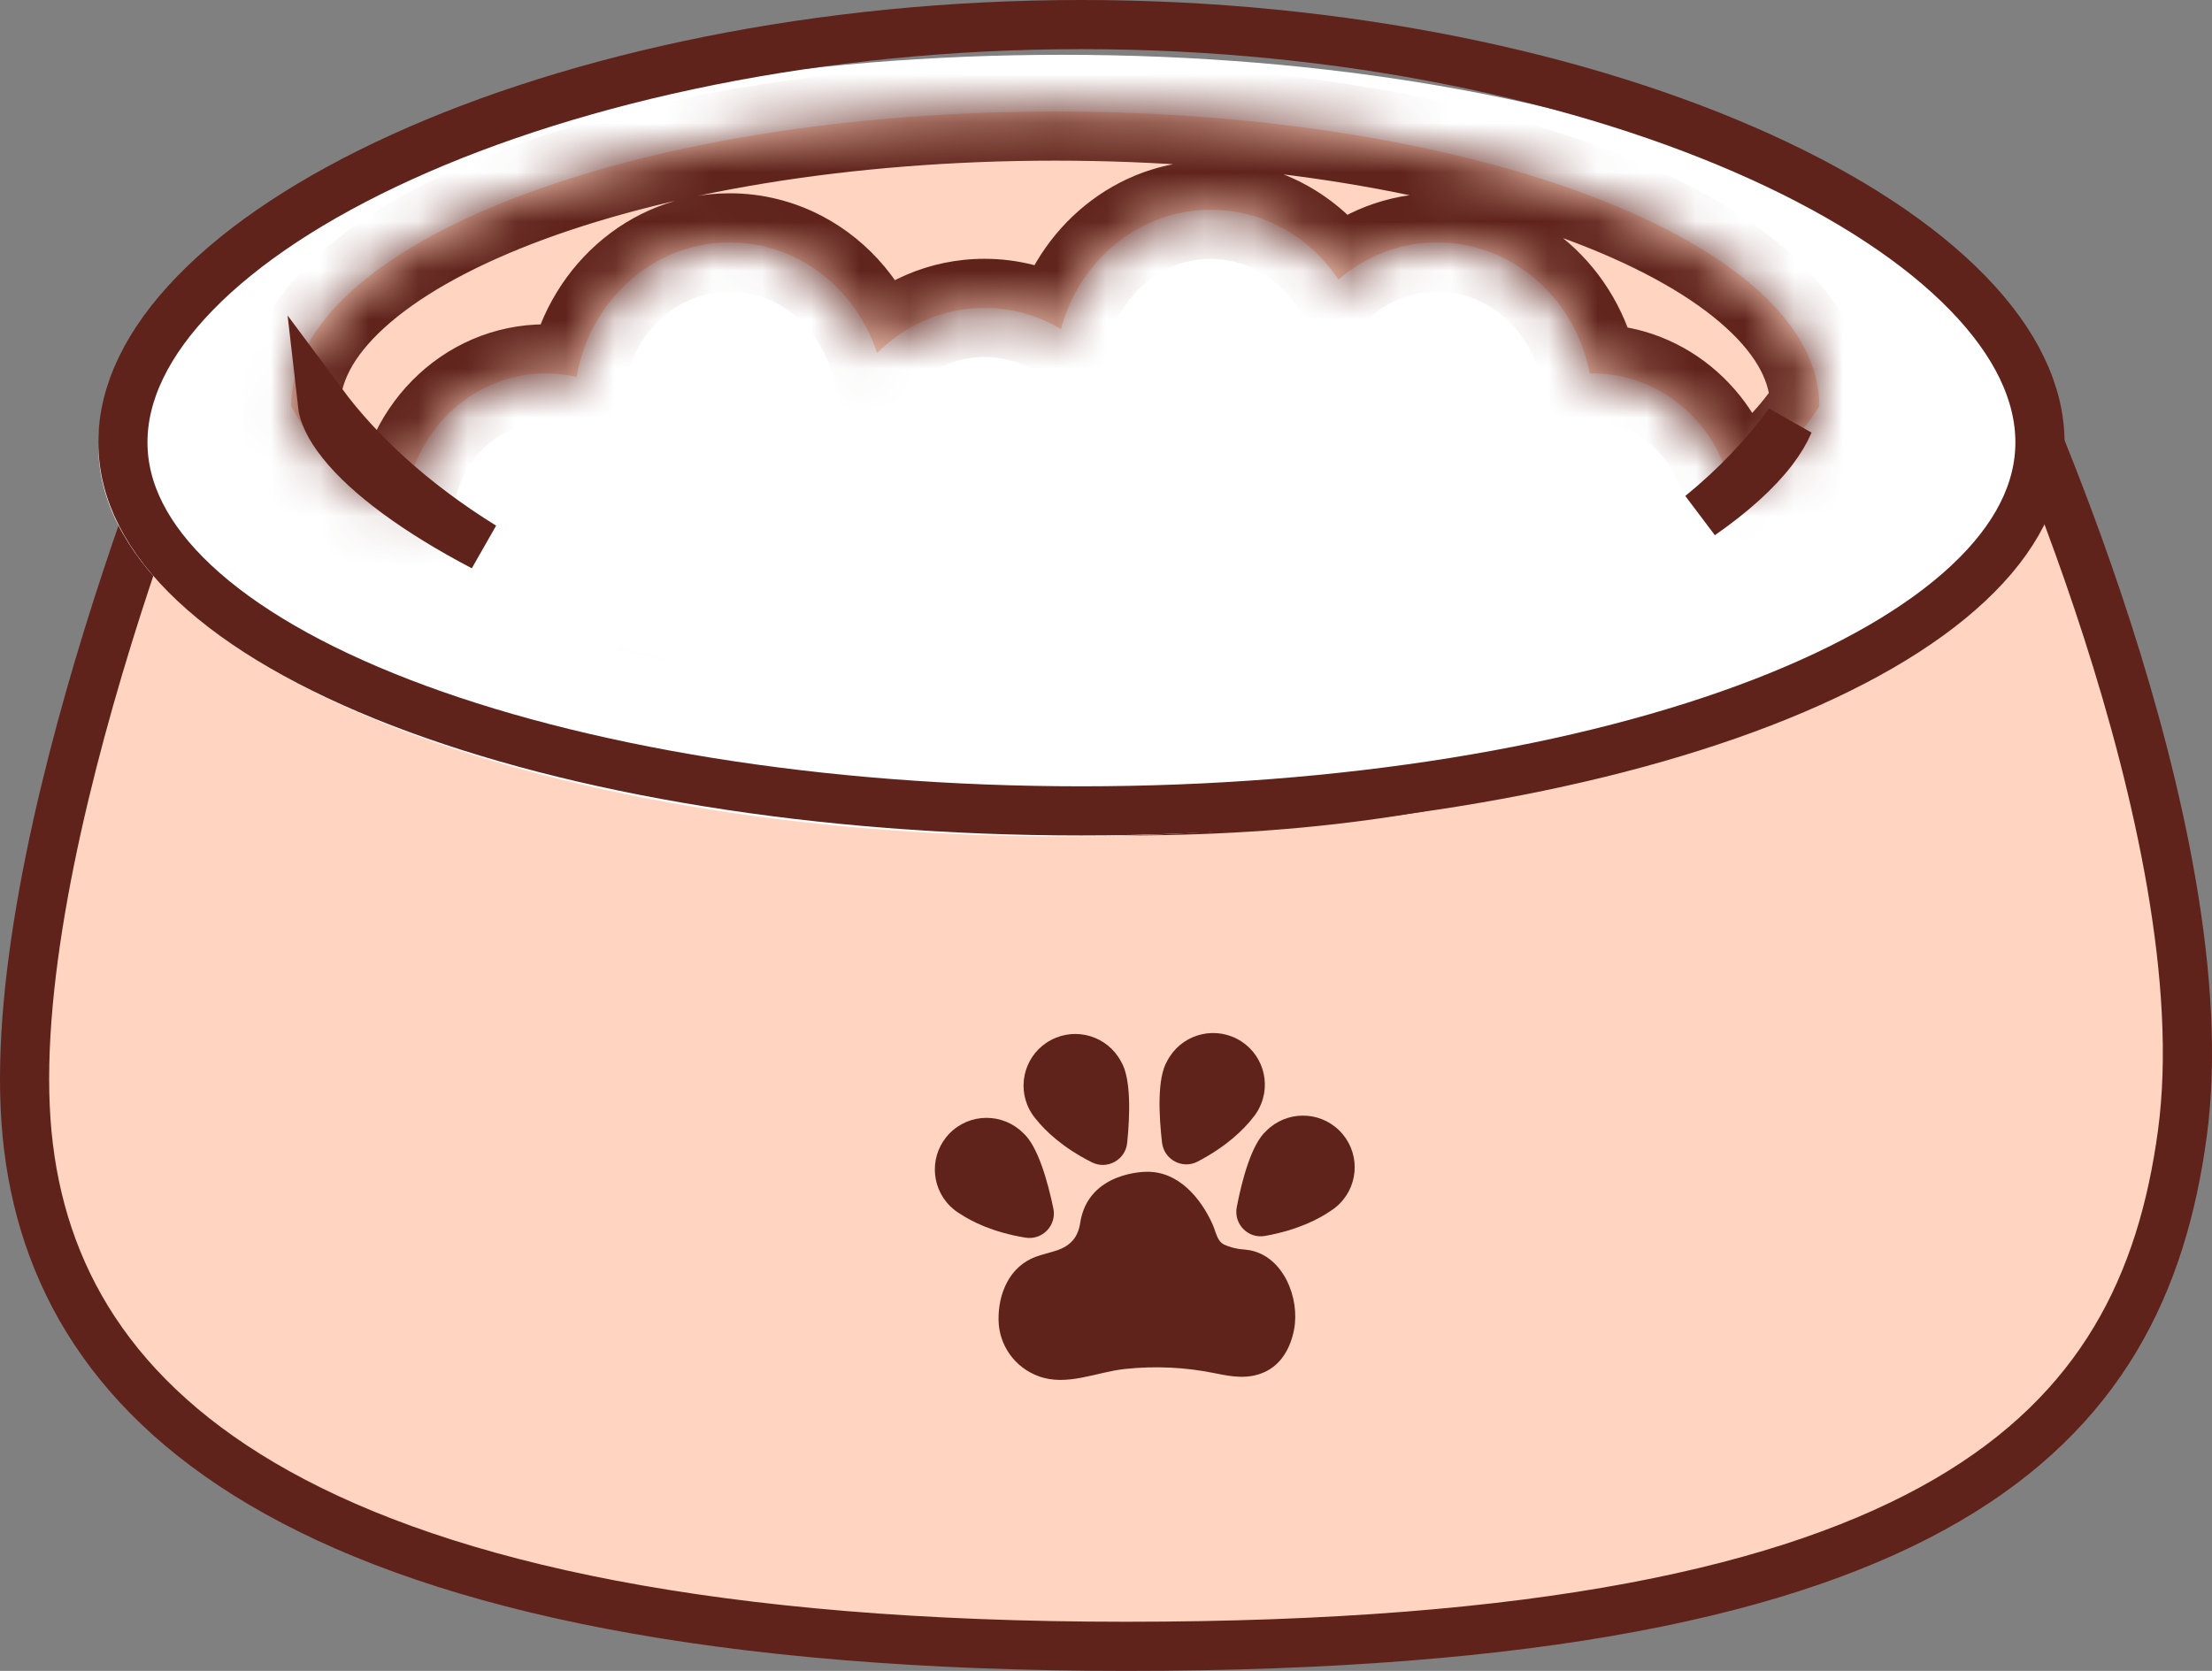 <svg width="45" height="34" viewBox="0 0 45 34" fill="none" xmlns="http://www.w3.org/2000/svg">
<rect x="0" y="0" width="45" height="34" fill="#808080" stroke="none"/>
<path d="M40.982 8.649C41.054 8.519 41.119 8.395 41.177 8.279C41.246 8.441 41.321 8.62 41.401 8.813C41.814 9.818 42.356 11.223 42.871 12.825C43.909 16.05 44.81 19.99 44.398 23.058C43.986 26.13 42.75 28.694 39.62 30.521C36.444 32.375 31.271 33.5 22.907 33.5C14.553 33.5 9.083 32.284 5.648 30.375C2.245 28.485 0.824 25.911 0.551 23.077C0.272 20.185 1.183 16.238 2.194 12.96C2.697 11.332 3.217 9.89 3.612 8.854C3.644 8.77 3.675 8.689 3.705 8.611C3.709 8.62 3.712 8.629 3.716 8.638C4.075 9.562 4.756 10.758 6.035 11.876C8.868 14.353 14.435 16.5 22.907 16.5C30.963 16.5 35.649 14.219 38.329 11.877C39.665 10.709 40.489 9.537 40.982 8.649Z" fill="#FFD4C0" stroke="#5F231B"/>
<g clip-path="url(#clip0_2413_59446)">
<path d="M24.81 25.246C24.742 25.155 24.717 25.021 24.671 24.919C24.43 24.38 23.971 23.828 23.321 23.844C23.321 23.844 22.135 23.834 21.975 24.885C21.931 25.175 21.781 25.348 21.501 25.443C21.361 25.49 21.217 25.521 21.078 25.571C20.539 25.765 20.306 26.319 20.314 26.858C20.321 27.372 20.643 27.825 21.126 28.003C21.703 28.216 22.3 27.92 22.879 27.857C23.496 27.79 24.124 27.82 24.732 27.946C25.067 28.015 25.392 28.068 25.718 27.923C26.073 27.765 26.258 27.416 26.327 27.048C26.445 26.416 26.111 25.565 25.419 25.439C25.35 25.427 25.279 25.424 25.21 25.415C25.105 25.4 25.003 25.37 24.907 25.327C24.867 25.308 24.835 25.28 24.81 25.246L24.81 25.246Z" fill="#5F231B"/>
<path d="M19.348 24.561C19.337 24.551 19.332 24.546 19.332 24.546C18.918 24.138 18.913 23.473 19.321 23.059C19.729 22.646 20.395 22.642 20.809 23.049C21.113 23.313 21.315 24.043 21.429 24.59C21.5 24.932 21.207 25.24 20.862 25.184C20.189 25.074 19.758 24.85 19.53 24.698C19.465 24.66 19.404 24.614 19.348 24.56L19.348 24.561Z" fill="#5F231B"/>
<path d="M20.956 22.601C20.949 22.589 20.945 22.582 20.945 22.582C20.673 22.069 20.869 21.433 21.383 21.162C21.896 20.89 22.533 21.086 22.805 21.599C23.015 21.943 22.987 22.7 22.931 23.255C22.896 23.602 22.524 23.808 22.212 23.651C21.603 23.344 21.259 23 21.088 22.788C21.038 22.731 20.994 22.669 20.956 22.601Z" fill="#5F231B"/>
<path d="M27.241 24.505C27.251 24.496 27.256 24.49 27.256 24.49C27.664 24.077 27.66 23.412 27.246 23.004C26.832 22.596 26.166 22.601 25.758 23.014C25.458 23.283 25.266 24.016 25.16 24.564C25.094 24.907 25.391 25.211 25.735 25.149C26.406 25.03 26.834 24.8 27.06 24.646C27.124 24.606 27.185 24.559 27.241 24.505L27.241 24.505Z" fill="#5F231B"/>
<path d="M25.606 22.569C25.613 22.556 25.616 22.549 25.616 22.549C25.881 22.033 25.676 21.4 25.159 21.136C24.641 20.871 24.008 21.076 23.743 21.593C23.538 21.939 23.576 22.696 23.64 23.251C23.68 23.597 24.055 23.798 24.364 23.636C24.969 23.32 25.308 22.972 25.477 22.757C25.526 22.7 25.569 22.637 25.606 22.569Z" fill="#5F231B"/>
</g>
<path fill-rule="evenodd" clip-rule="evenodd" d="M21.61 17.019C32.441 17.019 41.221 13.459 41.221 9.067C41.221 4.675 32.441 1.115 21.61 1.115C10.78 1.115 2 4.675 2 9.067C2 13.459 10.78 17.019 21.61 17.019Z" fill="white"/>
<path d="M41.5 9C41.5 9.994 41.014 10.958 40.045 11.866C39.074 12.777 37.646 13.601 35.853 14.294C32.269 15.679 27.334 16.5 22 16.5C16.666 16.5 11.731 15.679 8.147 14.294C6.354 13.601 4.926 12.777 3.955 11.866C2.986 10.958 2.5 9.994 2.5 9C2.5 7.999 2.992 6.968 3.971 5.962C4.949 4.956 6.382 4.01 8.174 3.195C11.755 1.565 16.683 0.5 22 0.5C27.317 0.5 32.245 1.565 35.826 3.195C37.618 4.01 39.051 4.956 40.029 5.962C41.008 6.968 41.5 7.999 41.5 9Z" stroke="#5F231B"/>
<mask id="path-9-inside-1_2413_59446" fill="white">
<path fill-rule="evenodd" clip-rule="evenodd" d="M27.229 5.69C27.776 5.217 28.476 4.933 29.239 4.933C30.771 4.933 32.049 6.078 32.342 7.599C32.363 7.599 32.384 7.599 32.406 7.599C33.831 7.599 35.014 8.677 35.244 10.093C36.025 9.511 36.617 8.892 37.012 8.264C37.011 4.953 30.052 2.269 21.467 2.269C12.882 2.269 5.923 4.953 5.922 8.264C5.922 8.264 5.922 8.265 5.922 8.265C5.922 9.45 6.814 10.555 8.352 11.486C8.352 11.485 8.352 11.485 8.352 11.485C6.813 10.554 5.922 9.449 5.922 8.264C6.298 8.983 7.076 9.766 8.225 10.504C8.272 8.891 9.542 7.599 11.102 7.599C11.318 7.599 11.528 7.623 11.73 7.67C11.996 6.114 13.29 4.933 14.846 4.933C15.355 4.933 15.836 5.059 16.263 5.284C17 5.672 17.573 6.354 17.843 7.184C18.412 6.615 19.18 6.266 20.027 6.266C20.538 6.266 21.02 6.393 21.448 6.619C21.494 6.643 21.539 6.669 21.584 6.695C21.958 5.295 23.181 4.268 24.633 4.268C25.143 4.268 25.624 4.394 26.051 4.62C26.523 4.869 26.928 5.238 27.229 5.69ZM12.565 13.18C12.565 13.181 12.565 13.181 12.564 13.181C12.9 13.271 13.245 13.357 13.599 13.437M13.595 13.435C13.242 13.356 12.899 13.27 12.565 13.18ZM35.253 11.038C36.377 10.209 37.012 9.265 37.012 8.265C37.012 8.265 37.012 8.265 37.012 8.265C37.012 9.265 36.377 10.208 35.253 11.037C35.253 11.037 35.253 11.038 35.253 11.038Z"/>
</mask>
<path fill-rule="evenodd" clip-rule="evenodd" d="M27.229 5.69C27.776 5.217 28.476 4.933 29.239 4.933C30.771 4.933 32.049 6.078 32.342 7.599C32.363 7.599 32.384 7.599 32.406 7.599C33.831 7.599 35.014 8.677 35.244 10.093C36.025 9.511 36.617 8.892 37.012 8.264C37.011 4.953 30.052 2.269 21.467 2.269C12.882 2.269 5.923 4.953 5.922 8.264C5.922 8.264 5.922 8.265 5.922 8.265C5.922 9.45 6.814 10.555 8.352 11.486C8.352 11.485 8.352 11.485 8.352 11.485C6.813 10.554 5.922 9.449 5.922 8.264C6.298 8.983 7.076 9.766 8.225 10.504C8.272 8.891 9.542 7.599 11.102 7.599C11.318 7.599 11.528 7.623 11.73 7.67C11.996 6.114 13.29 4.933 14.846 4.933C15.355 4.933 15.836 5.059 16.263 5.284C17 5.672 17.573 6.354 17.843 7.184C18.412 6.615 19.18 6.266 20.027 6.266C20.538 6.266 21.02 6.393 21.448 6.619C21.494 6.643 21.539 6.669 21.584 6.695C21.958 5.295 23.181 4.268 24.633 4.268C25.143 4.268 25.624 4.394 26.051 4.62C26.523 4.869 26.928 5.238 27.229 5.69ZM12.565 13.18C12.565 13.181 12.565 13.181 12.564 13.181C12.9 13.271 13.245 13.357 13.599 13.437M13.595 13.435C13.242 13.356 12.899 13.27 12.565 13.18ZM35.253 11.038C36.377 10.209 37.012 9.265 37.012 8.265C37.012 8.265 37.012 8.265 37.012 8.265C37.012 9.265 36.377 10.208 35.253 11.037C35.253 11.037 35.253 11.038 35.253 11.038Z" fill="#FFD4C0"/>
<path d="M12.565 13.18L12.686 12.695L12.445 13.666L12.565 13.18ZM13.719 12.952L12.686 12.695L12.445 13.666L13.478 13.922L13.719 12.952ZM12.445 13.666L13.474 13.921L13.715 12.95L12.686 12.695L12.445 13.666ZM27.229 5.69L26.397 6.244L27.025 7.188L27.883 6.446L27.229 5.69ZM32.342 7.599L31.36 7.788L31.52 8.618L32.365 8.599L32.342 7.599ZM35.244 10.093L34.257 10.253L34.521 11.877L35.841 10.895L35.244 10.093ZM37.012 8.264L37.859 8.796L38.012 8.552L38.012 8.264L37.012 8.264ZM8.352 11.486L7.835 12.341L10.049 13.68L9.311 11.2L8.352 11.486ZM8.352 11.485L9.311 11.2L9.201 10.829L8.87 10.629L8.352 11.485ZM8.225 10.504L7.684 11.345L9.173 12.302L9.225 10.533L8.225 10.504ZM11.73 7.67L11.504 8.644L12.537 8.883L12.716 7.839L11.73 7.67ZM16.263 5.284L15.796 6.169L15.797 6.169L16.263 5.284ZM17.843 7.184L16.893 7.494L17.398 9.046L18.551 7.891L17.843 7.184ZM21.448 6.619L20.98 7.503L20.98 7.503L21.448 6.619ZM21.584 6.695L21.073 7.555L22.209 8.23L22.55 6.954L21.584 6.695ZM26.051 4.62L25.584 5.504L25.584 5.504L26.051 4.62ZM12.565 13.18L12.826 12.215L12.409 12.102L12.041 12.329L12.565 13.18ZM12.564 13.181L12.04 12.329L10.069 13.543L12.304 14.146L12.564 13.181ZM35.253 11.038L34.263 10.897L33.928 13.259L35.847 11.842L35.253 11.038ZM37.012 8.265H38.012L36.012 8.264L37.012 8.265ZM35.253 11.037L34.66 10.232L34.322 10.481L34.263 10.896L35.253 11.037ZM27.883 6.446C28.259 6.121 28.73 5.933 29.239 5.933V3.933C28.221 3.933 27.292 4.313 26.575 4.934L27.883 6.446ZM29.239 5.933C30.248 5.933 31.149 6.694 31.36 7.788L33.324 7.41C32.949 5.463 31.294 3.933 29.239 3.933V5.933ZM32.365 8.599C32.378 8.599 32.392 8.599 32.406 8.599V6.599C32.377 6.599 32.348 6.599 32.32 6.6L32.365 8.599ZM32.406 8.599C33.303 8.599 34.099 9.284 34.257 10.253L36.231 9.932C35.928 8.07 34.358 6.599 32.406 6.599V8.599ZM35.841 10.895C36.697 10.258 37.384 9.552 37.859 8.796L36.165 7.732C35.851 8.232 35.353 8.765 34.647 9.29L35.841 10.895ZM38.012 8.264C38.011 7.059 37.374 6.022 36.464 5.192C35.553 4.362 34.292 3.66 32.818 3.092C29.864 1.953 25.85 1.269 21.467 1.269V3.269C25.668 3.269 29.427 3.928 32.098 4.958C33.438 5.474 34.453 6.065 35.116 6.67C35.779 7.274 36.012 7.814 36.012 8.265L38.012 8.264ZM21.467 1.269C17.084 1.269 13.07 1.953 10.116 3.092C8.642 3.66 7.381 4.362 6.47 5.192C5.56 6.022 4.922 7.059 4.922 8.264L6.922 8.265C6.922 7.814 7.155 7.274 7.818 6.67C8.481 6.065 9.496 5.474 10.835 4.958C13.507 3.928 17.266 3.269 21.467 3.269V1.269ZM4.922 8.264C4.922 8.264 4.922 8.265 4.922 8.265H6.922C6.922 8.265 6.922 8.265 6.922 8.265L4.922 8.264ZM4.922 8.265C4.922 9.989 6.205 11.356 7.835 12.341L8.87 10.63C7.423 9.755 6.922 8.912 6.922 8.265H4.922ZM9.311 11.2L9.311 11.2L7.393 11.769C7.394 11.771 7.394 11.772 7.394 11.772C7.394 11.773 7.394 11.772 7.394 11.771L9.311 11.2ZM8.87 10.629C7.423 9.754 6.922 8.911 6.922 8.264H4.922C4.922 9.988 6.204 11.355 7.835 12.34L8.87 10.629ZM5.036 8.728C5.523 9.66 6.459 10.558 7.684 11.345L8.766 9.663C7.693 8.973 7.072 8.306 6.808 7.801L5.036 8.728ZM9.225 10.533C9.257 9.422 10.121 8.599 11.102 8.599V6.599C8.964 6.599 7.287 8.36 7.226 10.475L9.225 10.533ZM11.102 8.599C11.241 8.599 11.376 8.614 11.504 8.644L11.955 6.696C11.68 6.632 11.395 6.599 11.102 6.599V8.599ZM12.716 7.839C12.907 6.718 13.821 5.933 14.846 5.933V3.933C12.759 3.933 11.085 5.51 10.744 7.501L12.716 7.839ZM14.846 5.933C15.188 5.933 15.509 6.017 15.796 6.169L16.729 4.399C16.164 4.102 15.523 3.933 14.846 3.933V5.933ZM15.797 6.169C16.297 6.432 16.701 6.904 16.893 7.494L18.794 6.874C18.446 5.804 17.703 4.912 16.729 4.399L15.797 6.169ZM18.551 7.891C18.945 7.496 19.464 7.266 20.027 7.266V5.266C18.897 5.266 17.878 5.734 17.136 6.478L18.551 7.891ZM20.027 7.266C20.369 7.266 20.692 7.35 20.98 7.503L21.915 5.735C21.349 5.435 20.706 5.266 20.027 5.266V7.266ZM20.98 7.503C21.012 7.519 21.042 7.537 21.073 7.555L22.095 5.836C22.036 5.801 21.976 5.767 21.915 5.735L20.98 7.503ZM22.55 6.954C22.819 5.949 23.676 5.268 24.633 5.268V3.268C22.687 3.268 21.098 4.64 20.618 6.437L22.55 6.954ZM24.633 5.268C24.974 5.268 25.297 5.352 25.584 5.504L26.518 3.735C25.952 3.437 25.311 3.268 24.633 3.268V5.268ZM25.584 5.504C25.904 5.673 26.185 5.927 26.397 6.244L28.061 5.136C27.671 4.549 27.142 4.064 26.517 3.735L25.584 5.504ZM12.041 12.329C12.041 12.329 12.041 12.329 12.041 12.329C12.041 12.329 12.041 12.329 12.04 12.329L13.089 14.033C13.088 14.033 13.088 14.033 13.088 14.033C13.088 14.033 13.089 14.032 13.089 14.032L12.041 12.329ZM12.304 14.146C12.653 14.241 13.011 14.329 13.377 14.412L13.82 12.462C13.479 12.385 13.147 12.302 12.825 12.216L12.304 14.146ZM13.816 12.46C13.476 12.383 13.146 12.301 12.826 12.215L12.305 14.146C12.652 14.239 13.008 14.328 13.373 14.411L13.816 12.46ZM35.847 11.842C37.087 10.927 38.012 9.723 38.012 8.265H36.012C36.012 8.808 35.666 9.49 34.659 10.233L35.847 11.842ZM38.012 8.265C38.012 8.265 38.012 8.265 38.012 8.265C38.012 8.265 38.012 8.265 38.012 8.265C38.012 8.265 38.012 8.265 38.012 8.265C38.012 8.265 38.012 8.265 38.012 8.265C38.012 8.265 38.012 8.265 38.012 8.265C38.012 8.265 38.012 8.265 38.012 8.265C38.012 8.265 38.012 8.265 38.012 8.265C38.012 8.265 38.012 8.265 38.012 8.265C38.012 8.265 38.012 8.265 38.012 8.265C38.012 8.265 38.012 8.265 38.012 8.265C38.012 8.265 38.012 8.265 38.012 8.265C38.012 8.265 38.012 8.265 38.012 8.265C38.012 8.265 38.012 8.265 38.012 8.265C38.012 8.265 38.012 8.265 38.012 8.265C38.012 8.265 38.012 8.265 38.012 8.265C38.012 8.265 38.012 8.265 38.012 8.265C38.012 8.265 38.012 8.265 38.012 8.265C38.012 8.265 38.012 8.265 38.012 8.265C38.012 8.265 38.012 8.265 38.012 8.265C38.012 8.265 38.012 8.265 38.012 8.265C38.012 8.265 38.012 8.265 38.012 8.265C38.012 8.265 38.012 8.265 38.012 8.265C38.012 8.265 38.012 8.265 38.012 8.265C38.012 8.265 38.012 8.265 38.012 8.265C38.012 8.265 38.012 8.265 38.012 8.265C38.012 8.265 38.012 8.265 38.012 8.265C38.012 8.265 38.012 8.265 38.012 8.265C38.012 8.265 38.012 8.265 38.012 8.265C38.012 8.265 38.012 8.265 38.012 8.265C38.012 8.265 38.012 8.265 38.012 8.265C38.012 8.265 38.012 8.265 38.012 8.265C38.012 8.265 38.012 8.265 38.012 8.265C38.012 8.265 38.012 8.265 38.012 8.265C38.012 8.265 38.012 8.265 38.012 8.265C38.012 8.265 38.012 8.265 38.012 8.265C38.012 8.265 38.012 8.265 38.012 8.265C38.012 8.265 38.012 8.265 38.012 8.265C38.012 8.265 38.012 8.265 38.012 8.265C38.012 8.265 38.012 8.265 38.012 8.265C38.012 8.265 38.012 8.265 38.012 8.265C38.012 8.265 38.012 8.265 38.012 8.265C38.012 8.265 38.012 8.265 38.012 8.265C38.012 8.265 38.012 8.265 38.012 8.265C38.012 8.265 38.012 8.265 38.012 8.265C38.012 8.265 38.012 8.265 38.012 8.265C38.012 8.265 38.012 8.265 38.012 8.265C38.012 8.265 38.012 8.265 38.012 8.265C38.012 8.265 38.012 8.265 38.012 8.265C38.012 8.265 38.012 8.265 38.012 8.265C38.012 8.265 38.012 8.265 38.012 8.265C38.012 8.265 38.012 8.265 38.012 8.265C38.012 8.265 38.012 8.265 38.012 8.265C38.012 8.265 38.012 8.265 38.012 8.265C38.012 8.265 38.012 8.265 38.012 8.265C38.012 8.265 38.012 8.265 38.012 8.265C38.012 8.265 38.012 8.265 38.012 8.265C38.012 8.265 38.012 8.265 38.012 8.265C38.012 8.265 38.012 8.265 38.012 8.265C38.012 8.265 38.012 8.265 38.012 8.265C38.012 8.265 38.012 8.265 38.012 8.265C38.012 8.265 38.012 8.265 38.012 8.265C38.012 8.265 38.012 8.265 38.012 8.265C38.012 8.265 38.012 8.265 38.012 8.265C38.012 8.265 38.012 8.265 38.012 8.265C38.012 8.265 38.012 8.265 38.012 8.265C38.012 8.265 38.012 8.265 38.012 8.265C38.012 8.265 38.012 8.265 38.012 8.265C38.012 8.265 38.012 8.265 38.012 8.265C38.012 8.265 38.012 8.265 38.012 8.265C38.012 8.265 38.012 8.265 38.012 8.265C38.012 8.265 38.012 8.265 38.012 8.265C38.012 8.265 38.012 8.265 38.012 8.265C38.012 8.265 38.012 8.265 38.012 8.265C38.012 8.265 38.012 8.265 38.012 8.265C38.012 8.265 38.012 8.265 38.012 8.265C38.012 8.265 38.012 8.265 38.012 8.265C38.012 8.265 38.012 8.265 38.012 8.265C38.012 8.265 38.012 8.265 38.012 8.265C38.012 8.265 38.012 8.265 38.012 8.265C38.012 8.265 38.012 8.265 38.012 8.265C38.012 8.265 38.012 8.265 38.012 8.265C38.012 8.265 38.012 8.265 38.012 8.265C38.012 8.265 38.012 8.265 38.012 8.265C38.012 8.265 38.012 8.265 38.012 8.265C38.012 8.265 38.012 8.265 38.012 8.265C38.012 8.265 38.012 8.265 38.012 8.265C38.012 8.265 38.012 8.265 38.012 8.265C38.012 8.265 38.012 8.265 38.012 8.265C38.012 8.265 38.012 8.265 38.012 8.265C38.012 8.265 38.012 8.265 38.012 8.265C38.012 8.265 38.012 8.265 38.012 8.265C38.012 8.265 38.012 8.265 38.012 8.265C38.012 8.265 38.012 8.265 38.012 8.265C38.012 8.265 38.012 8.265 38.012 8.265C38.012 8.265 38.012 8.265 38.012 8.265C38.012 8.265 38.012 8.265 38.012 8.265C38.012 8.265 38.012 8.265 38.012 8.265C38.012 8.265 38.012 8.265 38.012 8.265C38.012 8.265 38.012 8.265 38.012 8.265C38.012 8.265 38.012 8.265 38.012 8.265C38.012 8.265 38.012 8.265 38.012 8.265C38.012 8.265 38.012 8.265 38.012 8.265C38.012 8.265 38.012 8.265 38.012 8.265C38.012 8.265 38.012 8.265 38.012 8.265C38.012 8.265 38.012 8.265 38.012 8.265C38.012 8.265 38.012 8.265 38.012 8.265C38.012 8.265 38.012 8.265 38.012 8.265C38.012 8.265 38.012 8.265 38.012 8.265C38.012 8.265 38.012 8.265 38.012 8.265C38.012 8.265 38.012 8.265 38.012 8.265C38.012 8.265 38.012 8.265 38.012 8.265C38.012 8.265 38.012 8.265 38.012 8.265C38.012 8.265 38.012 8.265 38.012 8.265C38.012 8.265 38.012 8.265 38.012 8.265C38.012 8.265 38.012 8.265 38.012 8.265C38.012 8.265 38.012 8.265 38.012 8.265C38.012 8.265 38.012 8.265 38.012 8.265C38.012 8.265 38.012 8.265 38.012 8.265C38.012 8.265 38.012 8.265 38.012 8.265C38.012 8.265 38.012 8.265 38.012 8.265C38.012 8.265 38.012 8.265 38.012 8.265C38.012 8.265 38.012 8.265 38.012 8.265C38.012 8.265 38.012 8.265 38.012 8.265C38.012 8.265 38.012 8.265 38.012 8.265C38.012 8.265 38.012 8.265 38.012 8.265C38.012 8.265 38.012 8.265 38.012 8.265C38.012 8.265 38.012 8.265 38.012 8.265C38.012 8.265 38.012 8.265 38.012 8.265C38.012 8.265 38.012 8.265 38.012 8.265C38.012 8.265 38.012 8.265 38.012 8.265C38.012 8.265 38.012 8.265 38.012 8.265C38.012 8.265 38.012 8.265 38.012 8.265C38.012 8.265 38.012 8.265 38.012 8.265C38.012 8.265 38.012 8.265 38.012 8.265C38.012 8.265 38.012 8.265 38.012 8.265C38.012 8.265 38.012 8.265 38.012 8.265C38.012 8.265 38.012 8.265 38.012 8.265C38.012 8.265 38.012 8.265 38.012 8.265C38.012 8.265 38.012 8.265 38.012 8.265C38.012 8.265 38.012 8.265 38.012 8.265C38.012 8.265 38.012 8.265 38.012 8.265C38.012 8.265 38.012 8.265 38.012 8.265C38.012 8.265 38.012 8.265 38.012 8.265C38.012 8.265 38.012 8.265 38.012 8.265C38.012 8.265 38.012 8.265 38.012 8.265C38.012 8.265 38.012 8.265 38.012 8.265C38.012 8.265 38.012 8.265 38.012 8.265C38.012 8.265 38.012 8.265 38.012 8.265C38.012 8.265 38.012 8.265 38.012 8.265C38.012 8.265 38.012 8.265 38.012 8.265C38.012 8.265 38.012 8.265 38.012 8.265C38.012 8.265 38.012 8.265 38.012 8.265C38.012 8.265 38.012 8.265 38.012 8.265C38.012 8.265 38.012 8.265 38.012 8.265C38.012 8.265 38.012 8.265 38.012 8.265C38.012 8.265 38.012 8.265 38.012 8.265C38.012 8.265 38.012 8.265 38.012 8.265C38.012 8.265 38.012 8.265 38.012 8.265C38.012 8.265 38.012 8.265 38.012 8.265C38.012 8.265 38.012 8.265 38.012 8.265C38.012 8.265 38.012 8.265 38.012 8.265C38.012 8.265 38.012 8.265 38.012 8.265C38.012 8.265 38.012 8.265 38.012 8.265C38.012 8.265 38.012 8.265 38.012 8.265C38.012 8.265 38.012 8.265 38.012 8.265C38.012 8.265 38.012 8.265 38.012 8.265C38.012 8.265 38.012 8.265 38.012 8.265C38.012 8.265 38.012 8.265 38.012 8.265C38.012 8.265 38.012 8.265 38.012 8.265C38.012 8.265 38.012 8.265 38.012 8.265C38.012 8.265 38.012 8.265 38.012 8.265C38.012 8.265 38.012 8.265 38.012 8.265C38.012 8.265 38.012 8.265 38.012 8.265C38.012 8.265 38.012 8.265 38.012 8.265C38.012 8.265 38.012 8.265 38.012 8.265C38.012 8.265 38.012 8.265 38.012 8.265C38.012 8.265 38.012 8.265 38.012 8.265C38.012 8.265 38.012 8.265 38.012 8.265C38.012 8.265 38.012 8.265 38.012 8.265C38.012 8.265 38.012 8.265 38.012 8.265C38.012 8.265 38.012 8.265 38.012 8.265C38.012 8.265 38.012 8.265 38.012 8.265C38.012 8.265 38.012 8.265 38.012 8.265C38.012 8.265 38.012 8.265 38.012 8.265C38.012 8.265 38.012 8.265 38.012 8.265C38.012 8.265 38.012 8.265 38.012 8.265C38.012 8.265 38.012 8.265 38.012 8.265C38.012 8.265 38.012 8.265 38.012 8.265C38.012 8.265 38.012 8.265 38.012 8.265C38.012 8.265 38.012 8.265 38.012 8.265C38.012 8.265 38.012 8.265 38.012 8.265C38.012 8.265 38.012 8.265 38.012 8.265C38.012 8.265 38.012 8.265 38.012 8.265C38.012 8.265 38.012 8.265 38.012 8.265C38.012 8.265 38.012 8.265 38.012 8.265C38.012 8.265 38.012 8.265 38.012 8.265C38.012 8.265 38.012 8.265 38.012 8.265C38.012 8.265 38.012 8.265 38.012 8.265C38.012 8.265 38.012 8.265 38.012 8.265C38.012 8.265 38.012 8.265 38.012 8.265C38.012 8.265 38.012 8.265 38.012 8.265C38.012 8.265 38.012 8.265 38.012 8.265C38.012 8.265 38.012 8.265 38.012 8.265C38.012 8.265 38.012 8.265 38.012 8.265C38.012 8.265 38.012 8.265 38.012 8.265C38.012 8.265 38.012 8.265 38.012 8.265C38.012 8.265 38.012 8.265 38.012 8.265C38.012 8.265 38.012 8.265 38.012 8.265C38.012 8.265 38.012 8.265 38.012 8.265C38.012 8.265 38.012 8.265 38.012 8.265C38.012 8.265 38.012 8.265 38.012 8.265C38.012 8.265 38.012 8.265 38.012 8.265C38.012 8.265 38.012 8.265 38.012 8.265C38.012 8.265 38.012 8.265 38.012 8.265C38.012 8.265 38.012 8.265 38.012 8.265C38.012 8.265 38.012 8.265 38.012 8.265C38.012 8.265 38.012 8.265 38.012 8.265C38.012 8.265 38.012 8.265 38.012 8.265C38.012 8.265 38.012 8.265 38.012 8.265C38.012 8.265 38.012 8.265 38.012 8.265C38.012 8.265 38.012 8.265 38.012 8.265C38.012 8.265 38.012 8.265 38.012 8.265C38.012 8.265 38.012 8.265 38.012 8.265C38.012 8.265 38.012 8.265 38.012 8.265C38.012 8.265 38.012 8.265 38.012 8.265C38.012 8.265 38.012 8.265 38.012 8.265C38.012 8.265 38.012 8.265 38.012 8.265C38.012 8.265 38.012 8.265 38.012 8.265C38.012 8.265 38.012 8.265 38.012 8.265C38.012 8.265 38.012 8.265 38.012 8.265C38.012 8.265 38.012 8.265 38.012 8.265C38.012 8.265 38.012 8.265 38.012 8.265C38.012 8.265 38.012 8.265 38.012 8.265C38.012 8.265 38.012 8.265 38.012 8.265C38.012 8.265 38.012 8.265 38.012 8.265C38.012 8.265 38.012 8.265 38.012 8.265C38.012 8.265 38.012 8.265 38.012 8.265C38.012 8.265 38.012 8.265 38.012 8.265C38.012 8.265 38.012 8.265 38.012 8.265C38.012 8.265 38.012 8.265 38.012 8.265C38.012 8.265 38.012 8.265 38.012 8.265C38.012 8.265 38.012 8.265 38.012 8.265C38.012 8.265 38.012 8.265 38.012 8.265C38.012 8.265 38.012 8.265 38.012 8.265C38.012 8.265 38.012 8.265 38.012 8.265C38.012 8.265 38.012 8.265 38.012 8.265C38.012 8.265 38.012 8.265 38.012 8.265C38.012 8.265 38.012 8.265 38.012 8.265C38.012 8.265 38.012 8.265 38.012 8.265C38.012 8.265 38.012 8.265 38.012 8.265C38.012 8.265 38.012 8.265 38.012 8.265C38.012 8.265 38.012 8.265 38.012 8.265C38.012 8.265 38.012 8.265 38.012 8.265C38.012 8.265 38.012 8.265 38.012 8.265C38.012 8.265 38.012 8.265 38.012 8.265C38.012 8.265 38.012 8.265 38.012 8.265C38.012 8.265 38.012 8.265 38.012 8.265C38.012 8.265 38.012 8.265 38.012 8.265C38.012 8.265 38.012 8.265 38.012 8.265C38.012 8.265 38.012 8.265 38.012 8.265C38.012 8.265 38.012 8.265 38.012 8.265C38.012 8.265 38.012 8.265 38.012 8.265C38.012 8.265 38.012 8.265 38.012 8.265C38.012 8.265 38.012 8.265 38.012 8.265C38.012 8.265 38.012 8.265 38.012 8.265C38.012 8.265 38.012 8.265 38.012 8.265C38.012 8.265 38.012 8.265 38.012 8.265C38.012 8.265 38.012 8.265 38.012 8.265C38.012 8.265 38.012 8.265 38.012 8.265C38.012 8.265 38.012 8.265 38.012 8.265C38.012 8.265 38.012 8.265 38.012 8.265C38.012 8.265 38.012 8.265 38.012 8.265C38.012 8.265 38.012 8.265 38.012 8.265C38.012 8.265 38.012 8.265 38.012 8.265C38.012 8.265 38.012 8.265 38.012 8.265C38.012 8.265 38.012 8.265 38.012 8.265C38.012 8.265 38.012 8.265 38.012 8.265C38.012 8.265 38.012 8.265 38.012 8.265C38.012 8.265 38.012 8.265 38.012 8.265C38.012 8.265 38.012 8.265 38.012 8.265C38.012 8.265 38.012 8.265 38.012 8.265C38.012 8.265 38.012 8.265 38.012 8.265C38.012 8.265 38.012 8.265 38.012 8.265C38.012 8.265 38.012 8.265 38.012 8.265C38.012 8.265 38.012 8.265 38.012 8.265C38.012 8.265 38.012 8.265 38.012 8.265C38.012 8.265 38.012 8.265 38.012 8.265C38.012 8.265 38.012 8.265 38.012 8.265C38.012 8.265 38.012 8.265 38.012 8.265C38.012 8.265 38.012 8.265 38.012 8.265C38.012 8.265 38.012 8.265 38.012 8.265C38.012 8.265 38.012 8.265 38.012 8.265C38.012 8.265 38.012 8.265 38.012 8.265C38.012 8.265 38.012 8.265 38.012 8.265C38.012 8.265 38.012 8.265 38.012 8.265C38.012 8.265 38.012 8.265 38.012 8.265C38.012 8.265 38.012 8.265 38.012 8.265C38.012 8.265 38.012 8.265 38.012 8.265C38.012 8.265 38.012 8.265 38.012 8.265C38.012 8.265 38.012 8.265 38.012 8.265C38.012 8.265 38.012 8.265 38.012 8.265C38.012 8.265 38.012 8.265 38.012 8.265C38.012 8.265 38.012 8.265 38.012 8.265C38.012 8.265 38.012 8.265 38.012 8.265C38.012 8.265 38.012 8.265 38.012 8.265C38.012 8.265 38.012 8.265 38.012 8.265C38.012 8.265 38.012 8.265 38.012 8.265C38.012 8.265 38.012 8.265 38.012 8.265C38.012 8.265 38.012 8.265 38.012 8.265C38.012 8.265 38.012 8.265 38.012 8.265C38.012 8.265 38.012 8.265 38.012 8.265C38.012 8.265 38.012 8.265 38.012 8.265C38.012 8.265 38.012 8.265 38.012 8.265C38.012 8.265 38.012 8.265 38.012 8.265C38.012 8.265 38.012 8.265 38.012 8.265C38.012 8.265 38.012 8.265 38.012 8.265C38.012 8.265 38.012 8.265 38.012 8.265C38.012 8.265 38.012 8.265 38.012 8.265C38.012 8.265 38.012 8.265 38.012 8.265C38.012 8.265 38.012 8.265 38.012 8.265C38.012 8.265 38.012 8.265 38.012 8.265C38.012 8.265 38.012 8.265 38.012 8.265C38.012 8.265 38.012 8.265 38.012 8.265C38.012 8.265 38.012 8.265 38.012 8.265C38.012 8.265 38.012 8.265 38.012 8.265C38.012 8.265 38.012 8.265 38.012 8.265C38.012 8.265 38.012 8.265 38.012 8.265C38.012 8.265 38.012 8.265 38.012 8.265C38.012 8.265 38.012 8.265 38.012 8.265C38.012 8.265 38.012 8.265 38.012 8.265C38.012 8.265 38.012 8.265 38.012 8.265C38.012 8.265 38.012 8.265 38.012 8.265C38.012 8.265 38.012 8.265 38.012 8.265C38.012 8.265 38.012 8.265 38.012 8.265C38.012 8.265 38.012 8.265 38.012 8.265C38.012 8.265 38.012 8.265 38.012 8.265C38.012 8.265 38.012 8.265 38.012 8.265C38.012 8.265 38.012 8.265 38.012 8.265C38.012 8.265 38.012 8.265 38.012 8.265C38.012 8.265 38.012 8.265 38.012 8.265C38.012 8.265 38.012 8.265 38.012 8.265C38.012 8.265 38.012 8.265 38.012 8.265C38.012 8.265 38.012 8.265 38.012 8.265C38.012 8.265 38.012 8.265 38.012 8.265C38.012 8.265 38.012 8.265 38.012 8.265C38.012 8.265 38.012 8.265 38.012 8.265C38.012 8.265 38.012 8.265 38.012 8.265C38.012 8.265 38.012 8.265 38.012 8.265C38.012 8.265 38.012 8.265 38.012 8.265C38.012 8.265 38.012 8.265 38.012 8.265C38.012 8.265 38.012 8.265 38.012 8.265C38.012 8.265 38.012 8.265 38.012 8.265C38.012 8.265 38.012 8.265 38.012 8.265C38.012 8.265 38.012 8.265 38.012 8.265C38.012 8.265 38.012 8.265 38.012 8.265C38.012 8.265 38.012 8.265 38.012 8.265C38.012 8.265 38.012 8.265 38.012 8.265C38.012 8.265 38.012 8.265 38.012 8.265C38.012 8.265 38.012 8.265 38.012 8.265C38.012 8.265 38.012 8.265 38.012 8.265C38.012 8.265 38.012 8.265 38.012 8.265C38.012 8.265 38.012 8.265 38.012 8.265C38.012 8.265 38.012 8.265 38.012 8.265C38.012 8.265 38.012 8.265 38.012 8.265C38.012 8.265 38.012 8.265 38.012 8.265C38.012 8.265 38.012 8.265 38.012 8.265C38.012 8.265 38.012 8.265 38.012 8.265C38.012 8.265 38.012 8.265 38.012 8.265C38.012 8.265 38.012 8.265 38.012 8.265C38.012 8.265 38.012 8.265 38.012 8.265C38.012 8.265 38.012 8.265 38.012 8.265C38.012 8.265 38.012 8.265 38.012 8.265C38.012 8.265 38.012 8.265 38.012 8.265C38.012 8.265 38.012 8.265 38.012 8.265C38.012 8.265 38.012 8.265 38.012 8.265C38.012 8.265 38.012 8.265 38.012 8.265C38.012 8.265 38.012 8.265 38.012 8.265C38.012 8.265 38.012 8.265 38.012 8.265C38.012 8.265 38.012 8.265 38.012 8.265C38.012 8.265 38.012 8.265 38.012 8.265C38.012 8.265 38.012 8.265 38.012 8.265C38.012 8.265 38.012 8.265 38.012 8.265C38.012 8.265 38.012 8.265 38.012 8.265C38.012 8.265 38.012 8.265 38.012 8.265C38.012 8.265 38.012 8.265 38.012 8.265C38.012 8.265 38.012 8.265 38.012 8.265C38.012 8.265 38.012 8.265 38.012 8.265C38.012 8.265 38.012 8.265 38.012 8.265C38.012 8.265 38.012 8.265 38.012 8.265C38.012 8.265 38.012 8.265 38.012 8.265C38.012 8.265 38.012 8.265 38.012 8.265C38.012 8.265 38.012 8.265 38.012 8.265C38.012 8.265 38.012 8.265 38.012 8.265C38.012 8.265 38.012 8.265 38.012 8.265C38.012 8.265 38.012 8.265 38.012 8.265C38.012 8.265 38.012 8.265 38.012 8.265C38.012 8.265 38.012 8.265 38.012 8.265C38.012 8.265 38.012 8.265 38.012 8.265C38.012 8.265 38.012 8.265 38.012 8.265C38.012 8.265 38.012 8.265 38.012 8.265C38.012 8.265 38.012 8.265 38.012 8.265C38.012 8.265 38.012 8.265 38.012 8.265C38.012 8.265 38.012 8.265 38.012 8.265C38.012 8.265 38.012 8.265 38.012 8.265C38.012 8.265 38.012 8.265 38.012 8.265C38.012 8.265 38.012 8.265 38.012 8.265C38.012 8.265 38.012 8.265 38.012 8.265C38.012 8.265 38.012 8.265 38.012 8.265C38.012 8.265 38.012 8.265 38.012 8.265C38.012 8.265 38.012 8.265 38.012 8.265C38.012 8.265 38.012 8.265 38.012 8.265C38.012 8.265 38.012 8.265 38.012 8.265C38.012 8.265 38.012 8.265 38.012 8.265C38.012 8.265 38.012 8.265 38.012 8.265C38.012 8.265 38.012 8.265 38.012 8.265C38.012 8.265 38.012 8.265 38.012 8.265C38.012 8.265 38.012 8.265 38.012 8.265C38.012 8.265 38.012 8.265 38.012 8.265C38.012 8.265 38.012 8.265 38.012 8.265C38.012 8.265 38.012 8.265 38.012 8.265C38.012 8.265 38.012 8.265 38.012 8.265C38.012 8.265 38.012 8.265 38.012 8.265C38.012 8.265 38.012 8.265 38.012 8.265C38.012 8.265 38.012 8.265 38.012 8.265C38.012 8.265 38.012 8.265 38.012 8.265C38.012 8.265 38.012 8.265 38.012 8.265C38.012 8.265 38.012 8.265 38.012 8.265C38.012 8.265 38.012 8.265 38.012 8.265C38.012 8.265 38.012 8.265 38.012 8.265C38.012 8.265 38.012 8.265 38.012 8.265C38.012 8.265 38.012 8.265 38.012 8.265C38.012 8.265 38.012 8.265 38.012 8.265C38.012 8.265 38.012 8.265 38.012 8.265C38.012 8.265 38.012 8.265 38.012 8.265C38.012 8.265 38.012 8.265 38.012 8.265C38.012 8.265 38.012 8.265 38.012 8.265C38.012 8.265 38.012 8.265 38.012 8.265C38.012 8.265 38.012 8.265 38.012 8.265C38.012 8.265 38.012 8.265 38.012 8.265C38.012 8.265 38.012 8.265 38.012 8.265C38.012 8.265 38.012 8.265 38.012 8.265C38.012 8.265 38.012 8.265 38.012 8.265C38.012 8.265 38.012 8.265 38.012 8.265C38.012 8.265 38.012 8.265 38.012 8.265C38.012 8.265 38.012 8.265 38.012 8.265C38.012 8.265 38.012 8.265 38.012 8.265C38.012 8.265 38.012 8.265 38.012 8.265C38.012 8.265 38.012 8.265 38.012 8.265C38.012 8.265 38.012 8.265 38.012 8.265C38.012 8.265 38.012 8.265 38.012 8.265C38.012 8.265 38.012 8.265 38.012 8.265C38.012 8.265 38.012 8.265 38.012 8.265C38.012 8.265 38.012 8.265 38.012 8.265C38.012 8.265 38.012 8.265 38.012 8.265C38.012 8.265 38.012 8.265 38.012 8.265C38.012 8.265 38.012 8.265 38.012 8.265C38.012 8.265 38.012 8.265 38.012 8.265C38.012 8.265 38.012 8.265 38.012 8.265C38.012 8.265 38.012 8.265 38.012 8.265C38.012 8.265 38.012 8.265 38.012 8.265C38.012 8.265 38.012 8.265 38.012 8.265C38.012 8.265 38.012 8.265 38.012 8.265C38.012 8.265 38.012 8.265 38.012 8.265C38.012 8.265 38.012 8.265 38.012 8.265C38.012 8.265 38.012 8.265 38.012 8.265C38.012 8.265 38.012 8.265 38.012 8.265C38.012 8.265 38.012 8.265 38.012 8.265C38.012 8.265 38.012 8.265 38.012 8.265C38.012 8.265 38.012 8.265 38.012 8.265C38.012 8.265 38.012 8.265 38.012 8.265C38.012 8.265 38.012 8.265 38.012 8.265C38.012 8.265 38.012 8.265 38.012 8.265C38.012 8.265 38.012 8.265 38.012 8.265C38.012 8.265 38.012 8.265 38.012 8.265C38.012 8.265 38.012 8.265 38.012 8.265C38.012 8.265 38.012 8.265 38.012 8.265C38.012 8.265 38.012 8.265 38.012 8.265C38.012 8.265 38.012 8.265 38.012 8.265C38.012 8.265 38.012 8.265 38.012 8.265C38.012 8.265 38.012 8.265 38.012 8.265C38.012 8.265 38.012 8.265 38.012 8.265C38.012 8.265 38.012 8.265 38.012 8.265C38.012 8.265 38.012 8.265 38.012 8.265C38.012 8.265 38.012 8.265 38.012 8.265C38.012 8.265 38.012 8.265 38.012 8.265C38.012 8.265 38.012 8.265 38.012 8.265C38.012 8.265 38.012 8.265 38.012 8.265C38.012 8.265 38.012 8.265 38.012 8.265C38.012 8.265 38.012 8.265 38.012 8.265C38.012 8.265 38.012 8.265 38.012 8.265C38.012 8.265 38.012 8.265 38.012 8.265C38.012 8.265 38.012 8.265 38.012 8.265C38.012 8.265 38.012 8.265 38.012 8.265C38.012 8.265 38.012 8.265 38.012 8.265C38.012 8.265 38.012 8.265 38.012 8.265C38.012 8.265 38.012 8.265 38.012 8.265C38.012 8.265 38.012 8.265 38.012 8.265C38.012 8.265 38.012 8.265 38.012 8.265C38.012 8.265 38.012 8.265 38.012 8.265C38.012 8.265 38.012 8.265 38.012 8.265C38.012 8.265 38.012 8.265 38.012 8.265C38.012 8.265 38.012 8.265 38.012 8.265C38.012 8.265 38.012 8.265 38.012 8.265C38.012 8.265 38.012 8.265 38.012 8.265C38.012 8.265 38.012 8.265 38.012 8.265C38.012 8.265 38.012 8.265 38.012 8.265C38.012 8.265 38.012 8.265 38.012 8.265C38.012 8.265 38.012 8.265 38.012 8.265C38.012 8.265 38.012 8.265 38.012 8.265C38.012 8.265 38.012 8.265 38.012 8.265C38.012 8.265 38.012 8.265 38.012 8.265C38.012 8.265 38.012 8.265 38.012 8.265H36.012C36.012 8.265 36.012 8.265 36.012 8.265C36.012 8.265 36.012 8.265 36.012 8.265C36.012 8.265 36.012 8.265 36.012 8.265C36.012 8.265 36.012 8.265 36.012 8.265C36.012 8.265 36.012 8.265 36.012 8.265C36.012 8.265 36.012 8.265 36.012 8.265C36.012 8.265 36.012 8.265 36.012 8.265C36.012 8.265 36.012 8.265 36.012 8.265C36.012 8.265 36.012 8.265 36.012 8.265C36.012 8.265 36.012 8.265 36.012 8.265C36.012 8.265 36.012 8.265 36.012 8.265C36.012 8.265 36.012 8.265 36.012 8.265C36.012 8.265 36.012 8.265 36.012 8.265C36.012 8.265 36.012 8.265 36.012 8.265C36.012 8.265 36.012 8.265 36.012 8.265C36.012 8.265 36.012 8.265 36.012 8.265C36.012 8.265 36.012 8.265 36.012 8.265C36.012 8.265 36.012 8.265 36.012 8.265C36.012 8.265 36.012 8.265 36.012 8.265C36.012 8.265 36.012 8.265 36.012 8.265C36.012 8.265 36.012 8.265 36.012 8.265C36.012 8.265 36.012 8.265 36.012 8.265C36.012 8.265 36.012 8.265 36.012 8.265C36.012 8.265 36.012 8.265 36.012 8.265C36.012 8.265 36.012 8.265 36.012 8.265C36.012 8.265 36.012 8.265 36.012 8.265C36.012 8.265 36.012 8.265 36.012 8.265C36.012 8.265 36.012 8.265 36.012 8.265C36.012 8.265 36.012 8.265 36.012 8.265C36.012 8.265 36.012 8.265 36.012 8.265C36.012 8.265 36.012 8.265 36.012 8.265C36.012 8.265 36.012 8.265 36.012 8.265C36.012 8.265 36.012 8.265 36.012 8.265C36.012 8.265 36.012 8.265 36.012 8.265C36.012 8.265 36.012 8.265 36.012 8.265C36.012 8.265 36.012 8.265 36.012 8.265C36.012 8.265 36.012 8.265 36.012 8.265C36.012 8.265 36.012 8.265 36.012 8.265C36.012 8.265 36.012 8.265 36.012 8.265C36.012 8.265 36.012 8.265 36.012 8.265C36.012 8.265 36.012 8.265 36.012 8.265C36.012 8.265 36.012 8.265 36.012 8.265C36.012 8.265 36.012 8.265 36.012 8.265C36.012 8.265 36.012 8.265 36.012 8.265C36.012 8.265 36.012 8.265 36.012 8.265C36.012 8.265 36.012 8.265 36.012 8.265C36.012 8.265 36.012 8.265 36.012 8.265C36.012 8.265 36.012 8.265 36.012 8.265C36.012 8.265 36.012 8.265 36.012 8.265C36.012 8.265 36.012 8.265 36.012 8.265C36.012 8.265 36.012 8.265 36.012 8.265C36.012 8.265 36.012 8.265 36.012 8.265C36.012 8.265 36.012 8.265 36.012 8.265C36.012 8.265 36.012 8.265 36.012 8.265C36.012 8.265 36.012 8.265 36.012 8.265C36.012 8.265 36.012 8.265 36.012 8.265C36.012 8.265 36.012 8.265 36.012 8.265C36.012 8.265 36.012 8.265 36.012 8.265C36.012 8.265 36.012 8.265 36.012 8.265C36.012 8.265 36.012 8.265 36.012 8.265C36.012 8.265 36.012 8.265 36.012 8.265C36.012 8.265 36.012 8.265 36.012 8.265C36.012 8.265 36.012 8.265 36.012 8.265C36.012 8.265 36.012 8.265 36.012 8.265C36.012 8.265 36.012 8.265 36.012 8.265C36.012 8.265 36.012 8.265 36.012 8.265C36.012 8.265 36.012 8.265 36.012 8.265C36.012 8.265 36.012 8.265 36.012 8.265C36.012 8.265 36.012 8.265 36.012 8.265C36.012 8.265 36.012 8.265 36.012 8.265C36.012 8.265 36.012 8.265 36.012 8.265C36.012 8.265 36.012 8.265 36.012 8.265C36.012 8.265 36.012 8.265 36.012 8.265C36.012 8.265 36.012 8.265 36.012 8.265C36.012 8.265 36.012 8.265 36.012 8.265C36.012 8.265 36.012 8.265 36.012 8.265C36.012 8.265 36.012 8.265 36.012 8.265C36.012 8.265 36.012 8.265 36.012 8.265C36.012 8.265 36.012 8.265 36.012 8.265C36.012 8.265 36.012 8.265 36.012 8.265C36.012 8.265 36.012 8.265 36.012 8.265C36.012 8.265 36.012 8.265 36.012 8.265C36.012 8.265 36.012 8.265 36.012 8.265C36.012 8.265 36.012 8.265 36.012 8.265C36.012 8.265 36.012 8.265 36.012 8.265C36.012 8.265 36.012 8.265 36.012 8.265C36.012 8.265 36.012 8.265 36.012 8.265C36.012 8.265 36.012 8.265 36.012 8.265C36.012 8.265 36.012 8.265 36.012 8.265C36.012 8.265 36.012 8.265 36.012 8.265C36.012 8.265 36.012 8.265 36.012 8.265C36.012 8.265 36.012 8.265 36.012 8.265C36.012 8.265 36.012 8.265 36.012 8.265C36.012 8.265 36.012 8.265 36.012 8.265C36.012 8.265 36.012 8.265 36.012 8.265C36.012 8.265 36.012 8.265 36.012 8.265C36.012 8.265 36.012 8.265 36.012 8.265C36.012 8.265 36.012 8.265 36.012 8.265C36.012 8.265 36.012 8.265 36.012 8.265C36.012 8.265 36.012 8.265 36.012 8.265C36.012 8.265 36.012 8.265 36.012 8.265C36.012 8.265 36.012 8.265 36.012 8.265C36.012 8.265 36.012 8.265 36.012 8.265C36.012 8.265 36.012 8.265 36.012 8.265C36.012 8.265 36.012 8.265 36.012 8.265C36.012 8.265 36.012 8.265 36.012 8.265C36.012 8.265 36.012 8.265 36.012 8.265C36.012 8.265 36.012 8.265 36.012 8.265C36.012 8.265 36.012 8.265 36.012 8.265C36.012 8.265 36.012 8.265 36.012 8.265C36.012 8.265 36.012 8.265 36.012 8.265C36.012 8.265 36.012 8.265 36.012 8.265C36.012 8.265 36.012 8.265 36.012 8.265C36.012 8.265 36.012 8.265 36.012 8.265C36.012 8.265 36.012 8.265 36.012 8.265C36.012 8.265 36.012 8.265 36.012 8.265C36.012 8.265 36.012 8.265 36.012 8.265C36.012 8.265 36.012 8.265 36.012 8.265C36.012 8.265 36.012 8.265 36.012 8.265C36.012 8.265 36.012 8.265 36.012 8.265C36.012 8.265 36.012 8.265 36.012 8.265C36.012 8.265 36.012 8.265 36.012 8.265C36.012 8.265 36.012 8.265 36.012 8.265C36.012 8.265 36.012 8.265 36.012 8.265C36.012 8.265 36.012 8.265 36.012 8.265C36.012 8.265 36.012 8.265 36.012 8.265C36.012 8.265 36.012 8.265 36.012 8.265C36.012 8.265 36.012 8.265 36.012 8.265C36.012 8.265 36.012 8.265 36.012 8.265C36.012 8.265 36.012 8.265 36.012 8.265C36.012 8.265 36.012 8.265 36.012 8.265C36.012 8.265 36.012 8.265 36.012 8.265C36.012 8.265 36.012 8.265 36.012 8.265C36.012 8.265 36.012 8.265 36.012 8.265C36.012 8.265 36.012 8.265 36.012 8.265C36.012 8.265 36.012 8.265 36.012 8.265C36.012 8.265 36.012 8.265 36.012 8.265C36.012 8.265 36.012 8.265 36.012 8.265C36.012 8.265 36.012 8.265 36.012 8.265C36.012 8.265 36.012 8.265 36.012 8.265C36.012 8.265 36.012 8.265 36.012 8.265C36.012 8.265 36.012 8.265 36.012 8.265C36.012 8.265 36.012 8.265 36.012 8.265C36.012 8.265 36.012 8.265 36.012 8.265C36.012 8.265 36.012 8.265 36.012 8.265C36.012 8.265 36.012 8.265 36.012 8.265C36.012 8.265 36.012 8.265 36.012 8.265C36.012 8.265 36.012 8.265 36.012 8.265C36.012 8.265 36.012 8.265 36.012 8.265C36.012 8.265 36.012 8.265 36.012 8.265C36.012 8.265 36.012 8.265 36.012 8.265C36.012 8.265 36.012 8.265 36.012 8.265C36.012 8.265 36.012 8.265 36.012 8.265C36.012 8.265 36.012 8.265 36.012 8.265C36.012 8.265 36.012 8.265 36.012 8.265C36.012 8.265 36.012 8.265 36.012 8.265C36.012 8.265 36.012 8.265 36.012 8.265C36.012 8.265 36.012 8.265 36.012 8.265C36.012 8.265 36.012 8.265 36.012 8.265C36.012 8.265 36.012 8.265 36.012 8.265C36.012 8.265 36.012 8.265 36.012 8.265C36.012 8.265 36.012 8.265 36.012 8.265C36.012 8.265 36.012 8.265 36.012 8.265C36.012 8.265 36.012 8.265 36.012 8.265C36.012 8.265 36.012 8.265 36.012 8.265C36.012 8.265 36.012 8.265 36.012 8.265C36.012 8.265 36.012 8.265 36.012 8.265C36.012 8.265 36.012 8.265 36.012 8.265C36.012 8.265 36.012 8.265 36.012 8.265C36.012 8.265 36.012 8.265 36.012 8.265C36.012 8.265 36.012 8.265 36.012 8.265C36.012 8.265 36.012 8.265 36.012 8.265C36.012 8.265 36.012 8.265 36.012 8.265C36.012 8.265 36.012 8.265 36.012 8.265C36.012 8.265 36.012 8.265 36.012 8.265C36.012 8.265 36.012 8.265 36.012 8.265C36.012 8.265 36.012 8.265 36.012 8.265C36.012 8.265 36.012 8.265 36.012 8.265C36.012 8.265 36.012 8.265 36.012 8.265C36.012 8.265 36.012 8.265 36.012 8.265C36.012 8.265 36.012 8.265 36.012 8.265C36.012 8.265 36.012 8.265 36.012 8.265C36.012 8.265 36.012 8.265 36.012 8.265C36.012 8.265 36.012 8.265 36.012 8.265C36.012 8.265 36.012 8.265 36.012 8.265C36.012 8.265 36.012 8.265 36.012 8.265C36.012 8.265 36.012 8.265 36.012 8.265C36.012 8.265 36.012 8.265 36.012 8.265C36.012 8.265 36.012 8.265 36.012 8.265C36.012 8.265 36.012 8.265 36.012 8.265C36.012 8.265 36.012 8.265 36.012 8.265C36.012 8.265 36.012 8.265 36.012 8.265C36.012 8.265 36.012 8.265 36.012 8.265C36.012 8.265 36.012 8.265 36.012 8.265C36.012 8.265 36.012 8.265 36.012 8.265C36.012 8.265 36.012 8.265 36.012 8.265C36.012 8.265 36.012 8.265 36.012 8.265C36.012 8.265 36.012 8.265 36.012 8.265C36.012 8.265 36.012 8.265 36.012 8.265C36.012 8.265 36.012 8.265 36.012 8.265C36.012 8.265 36.012 8.265 36.012 8.265C36.012 8.265 36.012 8.265 36.012 8.265C36.012 8.265 36.012 8.265 36.012 8.265C36.012 8.265 36.012 8.265 36.012 8.265C36.012 8.265 36.012 8.265 36.012 8.265C36.012 8.265 36.012 8.265 36.012 8.265C36.012 8.265 36.012 8.265 36.012 8.265C36.012 8.265 36.012 8.265 36.012 8.265C36.012 8.265 36.012 8.265 36.012 8.265C36.012 8.265 36.012 8.265 36.012 8.265C36.012 8.265 36.012 8.265 36.012 8.265C36.012 8.265 36.012 8.265 36.012 8.265C36.012 8.265 36.012 8.265 36.012 8.265C36.012 8.265 36.012 8.265 36.012 8.265C36.012 8.265 36.012 8.265 36.012 8.265C36.012 8.265 36.012 8.265 36.012 8.265C36.012 8.265 36.012 8.265 36.012 8.265C36.012 8.265 36.012 8.265 36.012 8.265C36.012 8.265 36.012 8.265 36.012 8.265C36.012 8.265 36.012 8.265 36.012 8.265C36.012 8.265 36.012 8.265 36.012 8.265C36.012 8.265 36.012 8.265 36.012 8.265C36.012 8.265 36.012 8.265 36.012 8.265C36.012 8.265 36.012 8.265 36.012 8.265C36.012 8.265 36.012 8.265 36.012 8.265C36.012 8.265 36.012 8.265 36.012 8.265C36.012 8.265 36.012 8.265 36.012 8.265C36.012 8.265 36.012 8.265 36.012 8.265C36.012 8.265 36.012 8.265 36.012 8.265C36.012 8.265 36.012 8.265 36.012 8.265C36.012 8.265 36.012 8.265 36.012 8.265C36.012 8.265 36.012 8.265 36.012 8.265C36.012 8.265 36.012 8.265 36.012 8.265C36.012 8.265 36.012 8.265 36.012 8.265C36.012 8.265 36.012 8.265 36.012 8.265C36.012 8.265 36.012 8.265 36.012 8.265C36.012 8.265 36.012 8.265 36.012 8.265C36.012 8.265 36.012 8.265 36.012 8.265C36.012 8.265 36.012 8.265 36.012 8.265C36.012 8.265 36.012 8.265 36.012 8.265C36.012 8.265 36.012 8.265 36.012 8.265C36.012 8.265 36.012 8.265 36.012 8.265C36.012 8.265 36.012 8.265 36.012 8.265C36.012 8.265 36.012 8.265 36.012 8.265C36.012 8.265 36.012 8.265 36.012 8.265C36.012 8.265 36.012 8.265 36.012 8.265C36.012 8.265 36.012 8.265 36.012 8.265C36.012 8.265 36.012 8.265 36.012 8.265C36.012 8.265 36.012 8.265 36.012 8.265C36.012 8.265 36.012 8.265 36.012 8.265C36.012 8.265 36.012 8.265 36.012 8.265C36.012 8.265 36.012 8.265 36.012 8.265C36.012 8.265 36.012 8.265 36.012 8.265C36.012 8.265 36.012 8.265 36.012 8.265C36.012 8.265 36.012 8.265 36.012 8.265C36.012 8.265 36.012 8.265 36.012 8.265C36.012 8.265 36.012 8.265 36.012 8.265C36.012 8.265 36.012 8.265 36.012 8.265C36.012 8.265 36.012 8.265 36.012 8.265C36.012 8.265 36.012 8.265 36.012 8.265C36.012 8.265 36.012 8.265 36.012 8.265C36.012 8.265 36.012 8.265 36.012 8.265C36.012 8.265 36.012 8.265 36.012 8.265C36.012 8.265 36.012 8.265 36.012 8.265C36.012 8.265 36.012 8.265 36.012 8.265C36.012 8.265 36.012 8.265 36.012 8.265C36.012 8.265 36.012 8.265 36.012 8.265C36.012 8.265 36.012 8.265 36.012 8.265C36.012 8.265 36.012 8.265 36.012 8.265C36.012 8.265 36.012 8.265 36.012 8.265C36.012 8.265 36.012 8.265 36.012 8.265C36.012 8.265 36.012 8.265 36.012 8.265C36.012 8.265 36.012 8.265 36.012 8.265C36.012 8.265 36.012 8.265 36.012 8.265C36.012 8.265 36.012 8.265 36.012 8.265C36.012 8.265 36.012 8.265 36.012 8.265C36.012 8.265 36.012 8.265 36.012 8.265C36.012 8.265 36.012 8.265 36.012 8.265C36.012 8.265 36.012 8.265 36.012 8.265C36.012 8.265 36.012 8.265 36.012 8.265C36.012 8.265 36.012 8.265 36.012 8.265C36.012 8.265 36.012 8.265 36.012 8.265C36.012 8.265 36.012 8.265 36.012 8.265C36.012 8.265 36.012 8.265 36.012 8.265C36.012 8.265 36.012 8.265 36.012 8.265C36.012 8.265 36.012 8.265 36.012 8.265C36.012 8.265 36.012 8.265 36.012 8.265C36.012 8.265 36.012 8.265 36.012 8.265C36.012 8.265 36.012 8.265 36.012 8.265C36.012 8.265 36.012 8.265 36.012 8.265C36.012 8.265 36.012 8.265 36.012 8.265C36.012 8.265 36.012 8.265 36.012 8.265C36.012 8.265 36.012 8.265 36.012 8.265C36.012 8.265 36.012 8.265 36.012 8.265C36.012 8.265 36.012 8.265 36.012 8.265C36.012 8.265 36.012 8.265 36.012 8.265C36.012 8.265 36.012 8.265 36.012 8.265C36.012 8.265 36.012 8.265 36.012 8.265C36.012 8.265 36.012 8.265 36.012 8.265C36.012 8.265 36.012 8.265 36.012 8.265C36.012 8.265 36.012 8.265 36.012 8.265C36.012 8.265 36.012 8.265 36.012 8.265C36.012 8.265 36.012 8.265 36.012 8.265C36.012 8.265 36.012 8.265 36.012 8.265C36.012 8.265 36.012 8.265 36.012 8.265C36.012 8.265 36.012 8.265 36.012 8.265C36.012 8.265 36.012 8.265 36.012 8.265C36.012 8.265 36.012 8.265 36.012 8.265C36.012 8.265 36.012 8.265 36.012 8.265C36.012 8.265 36.012 8.265 36.012 8.265C36.012 8.265 36.012 8.265 36.012 8.265C36.012 8.265 36.012 8.265 36.012 8.265C36.012 8.265 36.012 8.265 36.012 8.265C36.012 8.265 36.012 8.265 36.012 8.265C36.012 8.265 36.012 8.265 36.012 8.265C36.012 8.265 36.012 8.265 36.012 8.265C36.012 8.265 36.012 8.265 36.012 8.265C36.012 8.265 36.012 8.265 36.012 8.265C36.012 8.265 36.012 8.265 36.012 8.265C36.012 8.265 36.012 8.265 36.012 8.265C36.012 8.265 36.012 8.265 36.012 8.265C36.012 8.265 36.012 8.265 36.012 8.265C36.012 8.265 36.012 8.265 36.012 8.265C36.012 8.265 36.012 8.265 36.012 8.265C36.012 8.265 36.012 8.265 36.012 8.265C36.012 8.265 36.012 8.265 36.012 8.265C36.012 8.265 36.012 8.265 36.012 8.265C36.012 8.265 36.012 8.265 36.012 8.265C36.012 8.265 36.012 8.265 36.012 8.265C36.012 8.265 36.012 8.265 36.012 8.265C36.012 8.265 36.012 8.265 36.012 8.265C36.012 8.265 36.012 8.265 36.012 8.265C36.012 8.265 36.012 8.265 36.012 8.265C36.012 8.265 36.012 8.265 36.012 8.265C36.012 8.265 36.012 8.265 36.012 8.265C36.012 8.265 36.012 8.265 36.012 8.265C36.012 8.265 36.012 8.265 36.012 8.265C36.012 8.265 36.012 8.265 36.012 8.265C36.012 8.265 36.012 8.265 36.012 8.265C36.012 8.265 36.012 8.265 36.012 8.265C36.012 8.265 36.012 8.265 36.012 8.265C36.012 8.265 36.012 8.265 36.012 8.265C36.012 8.265 36.012 8.265 36.012 8.265C36.012 8.265 36.012 8.265 36.012 8.265C36.012 8.265 36.012 8.265 36.012 8.265C36.012 8.265 36.012 8.265 36.012 8.265C36.012 8.265 36.012 8.265 36.012 8.265C36.012 8.265 36.012 8.265 36.012 8.265C36.012 8.265 36.012 8.265 36.012 8.265C36.012 8.265 36.012 8.265 36.012 8.265C36.012 8.265 36.012 8.265 36.012 8.265C36.012 8.265 36.012 8.265 36.012 8.265C36.012 8.265 36.012 8.265 36.012 8.265C36.012 8.265 36.012 8.265 36.012 8.265C36.012 8.265 36.012 8.265 36.012 8.265C36.012 8.265 36.012 8.265 36.012 8.265C36.012 8.265 36.012 8.265 36.012 8.265C36.012 8.265 36.012 8.265 36.012 8.265C36.012 8.265 36.012 8.265 36.012 8.265C36.012 8.265 36.012 8.265 36.012 8.265C36.012 8.265 36.012 8.265 36.012 8.265C36.012 8.265 36.012 8.265 36.012 8.265C36.012 8.265 36.012 8.265 36.012 8.265C36.012 8.265 36.012 8.265 36.012 8.265C36.012 8.265 36.012 8.265 36.012 8.265C36.012 8.265 36.012 8.265 36.012 8.265C36.012 8.265 36.012 8.265 36.012 8.265C36.012 8.265 36.012 8.265 36.012 8.265C36.012 8.265 36.012 8.265 36.012 8.265C36.012 8.265 36.012 8.265 36.012 8.265C36.012 8.265 36.012 8.265 36.012 8.265C36.012 8.265 36.012 8.265 36.012 8.265C36.012 8.265 36.012 8.265 36.012 8.265C36.012 8.265 36.012 8.265 36.012 8.265C36.012 8.265 36.012 8.265 36.012 8.265C36.012 8.265 36.012 8.265 36.012 8.265C36.012 8.265 36.012 8.265 36.012 8.265C36.012 8.265 36.012 8.265 36.012 8.265C36.012 8.265 36.012 8.265 36.012 8.265C36.012 8.265 36.012 8.265 36.012 8.265C36.012 8.265 36.012 8.265 36.012 8.265C36.012 8.265 36.012 8.265 36.012 8.265C36.012 8.265 36.012 8.265 36.012 8.265C36.012 8.265 36.012 8.265 36.012 8.265C36.012 8.265 36.012 8.265 36.012 8.265C36.012 8.265 36.012 8.265 36.012 8.265C36.012 8.265 36.012 8.265 36.012 8.265C36.012 8.265 36.012 8.265 36.012 8.265C36.012 8.265 36.012 8.265 36.012 8.265C36.012 8.265 36.012 8.265 36.012 8.265C36.012 8.265 36.012 8.265 36.012 8.265C36.012 8.265 36.012 8.265 36.012 8.265C36.012 8.265 36.012 8.265 36.012 8.265C36.012 8.265 36.012 8.265 36.012 8.265C36.012 8.265 36.012 8.265 36.012 8.265C36.012 8.265 36.012 8.265 36.012 8.265C36.012 8.265 36.012 8.265 36.012 8.265C36.012 8.265 36.012 8.265 36.012 8.265C36.012 8.265 36.012 8.265 36.012 8.265C36.012 8.265 36.012 8.265 36.012 8.265C36.012 8.265 36.012 8.265 36.012 8.265C36.012 8.265 36.012 8.265 36.012 8.265C36.012 8.265 36.012 8.265 36.012 8.265C36.012 8.265 36.012 8.265 36.012 8.265C36.012 8.265 36.012 8.265 36.012 8.265C36.012 8.265 36.012 8.265 36.012 8.265C36.012 8.265 36.012 8.265 36.012 8.265C36.012 8.265 36.012 8.265 36.012 8.265C36.012 8.265 36.012 8.265 36.012 8.265C36.012 8.265 36.012 8.265 36.012 8.265C36.012 8.265 36.012 8.265 36.012 8.265C36.012 8.265 36.012 8.265 36.012 8.265C36.012 8.265 36.012 8.265 36.012 8.265C36.012 8.265 36.012 8.265 36.012 8.265C36.012 8.265 36.012 8.265 36.012 8.265C36.012 8.265 36.012 8.265 36.012 8.265C36.012 8.265 36.012 8.265 36.012 8.265C36.012 8.265 36.012 8.265 36.012 8.265C36.012 8.265 36.012 8.265 36.012 8.265C36.012 8.265 36.012 8.265 36.012 8.265C36.012 8.265 36.012 8.265 36.012 8.265C36.012 8.265 36.012 8.265 36.012 8.265C36.012 8.265 36.012 8.265 36.012 8.265C36.012 8.265 36.012 8.265 36.012 8.265C36.012 8.265 36.012 8.265 36.012 8.265C36.012 8.265 36.012 8.265 36.012 8.265C36.012 8.265 36.012 8.265 36.012 8.265C36.012 8.265 36.012 8.265 36.012 8.265C36.012 8.265 36.012 8.265 36.012 8.265C36.012 8.265 36.012 8.265 36.012 8.265C36.012 8.265 36.012 8.265 36.012 8.265C36.012 8.265 36.012 8.265 36.012 8.265C36.012 8.265 36.012 8.265 36.012 8.265C36.012 8.265 36.012 8.265 36.012 8.265C36.012 8.265 36.012 8.265 36.012 8.265C36.012 8.265 36.012 8.265 36.012 8.265C36.012 8.265 36.012 8.265 36.012 8.265C36.012 8.265 36.012 8.265 36.012 8.265C36.012 8.265 36.012 8.265 36.012 8.265C36.012 8.265 36.012 8.265 36.012 8.265C36.012 8.265 36.012 8.265 36.012 8.265C36.012 8.265 36.012 8.265 36.012 8.265C36.012 8.265 36.012 8.265 36.012 8.265C36.012 8.265 36.012 8.265 36.012 8.265C36.012 8.265 36.012 8.265 36.012 8.265C36.012 8.265 36.012 8.265 36.012 8.265C36.012 8.265 36.012 8.265 36.012 8.265C36.012 8.265 36.012 8.265 36.012 8.265C36.012 8.265 36.012 8.265 36.012 8.265C36.012 8.265 36.012 8.265 36.012 8.265C36.012 8.265 36.012 8.265 36.012 8.265C36.012 8.265 36.012 8.265 36.012 8.265C36.012 8.265 36.012 8.265 36.012 8.265C36.012 8.265 36.012 8.265 36.012 8.265C36.012 8.265 36.012 8.265 36.012 8.265C36.012 8.265 36.012 8.265 36.012 8.265C36.012 8.265 36.012 8.265 36.012 8.265C36.012 8.265 36.012 8.265 36.012 8.265C36.012 8.265 36.012 8.265 36.012 8.265C36.012 8.265 36.012 8.265 36.012 8.265C36.012 8.265 36.012 8.265 36.012 8.265C36.012 8.265 36.012 8.265 36.012 8.265C36.012 8.265 36.012 8.265 36.012 8.265C36.012 8.265 36.012 8.265 36.012 8.265C36.012 8.265 36.012 8.265 36.012 8.265C36.012 8.265 36.012 8.265 36.012 8.265C36.012 8.265 36.012 8.265 36.012 8.265C36.012 8.265 36.012 8.265 36.012 8.265C36.012 8.265 36.012 8.265 36.012 8.265C36.012 8.265 36.012 8.265 36.012 8.265C36.012 8.265 36.012 8.265 36.012 8.265C36.012 8.265 36.012 8.265 36.012 8.265C36.012 8.265 36.012 8.265 36.012 8.265C36.012 8.265 36.012 8.265 36.012 8.265C36.012 8.265 36.012 8.265 36.012 8.265C36.012 8.265 36.012 8.265 36.012 8.265C36.012 8.265 36.012 8.265 36.012 8.265C36.012 8.265 36.012 8.265 36.012 8.265C36.012 8.265 36.012 8.265 36.012 8.265C36.012 8.265 36.012 8.265 36.012 8.265C36.012 8.265 36.012 8.265 36.012 8.265C36.012 8.265 36.012 8.265 36.012 8.265C36.012 8.265 36.012 8.265 36.012 8.265C36.012 8.265 36.012 8.265 36.012 8.265C36.012 8.265 36.012 8.265 36.012 8.265C36.012 8.265 36.012 8.265 36.012 8.265C36.012 8.265 36.012 8.265 36.012 8.265C36.012 8.265 36.012 8.265 36.012 8.265C36.012 8.265 36.012 8.265 36.012 8.265C36.012 8.265 36.012 8.265 36.012 8.265C36.012 8.265 36.012 8.265 36.012 8.265C36.012 8.265 36.012 8.265 36.012 8.265C36.012 8.265 36.012 8.265 36.012 8.265C36.012 8.265 36.012 8.265 36.012 8.265C36.012 8.265 36.012 8.265 36.012 8.265C36.012 8.265 36.012 8.265 36.012 8.265C36.012 8.265 36.012 8.265 36.012 8.265C36.012 8.265 36.012 8.265 36.012 8.265C36.012 8.265 36.012 8.265 36.012 8.265C36.012 8.265 36.012 8.265 36.012 8.265C36.012 8.265 36.012 8.265 36.012 8.265C36.012 8.265 36.012 8.265 36.012 8.265C36.012 8.265 36.012 8.265 36.012 8.265C36.012 8.265 36.012 8.265 36.012 8.265C36.012 8.265 36.012 8.265 36.012 8.265C36.012 8.265 36.012 8.265 36.012 8.265C36.012 8.265 36.012 8.265 36.012 8.265C36.012 8.265 36.012 8.265 36.012 8.265C36.012 8.265 36.012 8.265 36.012 8.265C36.012 8.265 36.012 8.265 36.012 8.265C36.012 8.265 36.012 8.265 36.012 8.265C36.012 8.265 36.012 8.265 36.012 8.265H38.012ZM36.012 8.264C36.012 8.807 35.666 9.489 34.66 10.232L35.847 11.841C37.087 10.926 38.012 9.722 38.012 8.265L36.012 8.264ZM34.263 10.896C34.263 10.896 34.263 10.896 34.263 10.896C34.263 10.896 34.263 10.896 34.263 10.896C34.263 10.896 34.263 10.896 34.263 10.896C34.263 10.896 34.263 10.896 34.263 10.896C34.263 10.896 34.263 10.896 34.263 10.896C34.263 10.896 34.263 10.896 34.263 10.896C34.263 10.896 34.263 10.896 34.263 10.896C34.263 10.896 34.263 10.896 34.263 10.896C34.263 10.896 34.263 10.896 34.263 10.896C34.263 10.896 34.263 10.896 34.263 10.896C34.263 10.896 34.263 10.896 34.263 10.896C34.263 10.896 34.263 10.896 34.263 10.896C34.263 10.896 34.263 10.896 34.263 10.896C34.263 10.896 34.263 10.896 34.263 10.896C34.263 10.896 34.263 10.896 34.263 10.896C34.263 10.896 34.263 10.896 34.263 10.896C34.263 10.896 34.263 10.896 34.263 10.896C34.263 10.896 34.263 10.896 34.263 10.896C34.263 10.896 34.263 10.896 34.263 10.896C34.263 10.896 34.263 10.896 34.263 10.896C34.263 10.896 34.263 10.896 34.263 10.896C34.263 10.896 34.263 10.896 34.263 10.896C34.263 10.896 34.263 10.896 34.263 10.896C34.263 10.896 34.263 10.896 34.263 10.896C34.263 10.896 34.263 10.896 34.263 10.896C34.263 10.896 34.263 10.896 34.263 10.896C34.263 10.896 34.263 10.896 34.263 10.896C34.263 10.896 34.263 10.896 34.263 10.896C34.263 10.896 34.263 10.896 34.263 10.896C34.263 10.896 34.263 10.896 34.263 10.896C34.263 10.896 34.263 10.896 34.263 10.896C34.263 10.896 34.263 10.896 34.263 10.896C34.263 10.896 34.263 10.896 34.263 10.896C34.263 10.896 34.263 10.896 34.263 10.896C34.263 10.896 34.263 10.896 34.263 10.896C34.263 10.896 34.263 10.896 34.263 10.896C34.263 10.896 34.263 10.896 34.263 10.896C34.263 10.896 34.263 10.896 34.263 10.896C34.263 10.896 34.263 10.896 34.263 10.896C34.263 10.896 34.263 10.896 34.263 10.896C34.263 10.896 34.263 10.896 34.263 10.896C34.263 10.896 34.263 10.896 34.263 10.896C34.263 10.896 34.263 10.896 34.263 10.896C34.263 10.896 34.263 10.896 34.263 10.896C34.263 10.896 34.263 10.896 34.263 10.896C34.263 10.896 34.263 10.896 34.263 10.896C34.263 10.896 34.263 10.896 34.263 10.896C34.263 10.896 34.263 10.896 34.263 10.896C34.263 10.896 34.263 10.896 34.263 10.896C34.263 10.896 34.263 10.896 34.263 10.896C34.263 10.896 34.263 10.896 34.263 10.896C34.263 10.896 34.263 10.896 34.263 10.896C34.263 10.896 34.263 10.896 34.263 10.896C34.263 10.896 34.263 10.896 34.263 10.896C34.263 10.896 34.263 10.896 34.263 10.896C34.263 10.896 34.263 10.896 34.263 10.896C34.263 10.896 34.263 10.896 34.263 10.896C34.263 10.896 34.263 10.896 34.263 10.896C34.263 10.896 34.263 10.896 34.263 10.896C34.263 10.896 34.263 10.896 34.263 10.896C34.263 10.896 34.263 10.896 34.263 10.896C34.263 10.896 34.263 10.896 34.263 10.896C34.263 10.896 34.263 10.896 34.263 10.896C34.263 10.896 34.263 10.896 34.263 10.896C34.263 10.896 34.263 10.896 34.263 10.896C34.263 10.896 34.263 10.896 34.263 10.896C34.263 10.896 34.263 10.896 34.263 10.896C34.263 10.896 34.263 10.896 34.263 10.896C34.263 10.896 34.263 10.896 34.263 10.896C34.263 10.896 34.263 10.896 34.263 10.896C34.263 10.896 34.263 10.896 34.263 10.896C34.263 10.896 34.263 10.896 34.263 10.896C34.263 10.896 34.263 10.896 34.263 10.896C34.263 10.897 34.263 10.897 34.263 10.897C34.263 10.897 34.263 10.897 34.263 10.897C34.263 10.897 34.263 10.897 34.263 10.897C34.263 10.897 34.263 10.897 34.263 10.897C34.263 10.897 34.263 10.897 34.263 10.897C34.263 10.897 34.263 10.897 34.263 10.897C34.263 10.897 34.263 10.897 34.263 10.897C34.263 10.897 34.263 10.897 34.263 10.897C34.263 10.897 34.263 10.897 34.263 10.897C34.263 10.897 34.263 10.897 34.263 10.897C34.263 10.897 34.263 10.897 34.263 10.897C34.263 10.897 34.263 10.897 34.263 10.897C34.263 10.897 34.263 10.897 34.263 10.897C34.263 10.897 34.263 10.897 34.263 10.897C34.263 10.897 34.263 10.897 34.263 10.897C34.263 10.897 34.263 10.897 34.263 10.897C34.263 10.897 34.263 10.897 34.263 10.897C34.263 10.897 34.263 10.897 34.263 10.897C34.263 10.897 34.263 10.897 34.263 10.897C34.263 10.897 34.263 10.897 34.263 10.897C34.263 10.897 34.263 10.897 34.263 10.897C34.263 10.897 34.263 10.897 34.263 10.897C34.263 10.897 34.263 10.897 34.263 10.897C34.263 10.897 34.263 10.897 34.263 10.897C34.263 10.897 34.263 10.897 34.263 10.897C34.263 10.897 34.263 10.897 34.263 10.897C34.263 10.897 34.263 10.897 34.263 10.897C34.263 10.897 34.263 10.897 34.263 10.897C34.263 10.897 34.263 10.897 34.263 10.897C34.263 10.897 34.263 10.897 34.263 10.897C34.263 10.897 34.263 10.897 34.263 10.897C34.263 10.897 34.263 10.897 34.263 10.897C34.263 10.897 34.263 10.897 34.263 10.897C34.263 10.897 34.263 10.897 34.263 10.897C34.263 10.897 34.263 10.897 34.263 10.897C34.263 10.897 34.263 10.897 34.263 10.897C34.263 10.897 34.263 10.897 34.263 10.897C34.263 10.897 34.263 10.897 34.263 10.897C34.263 10.897 34.263 10.897 34.263 10.897C34.263 10.897 34.263 10.897 34.263 10.897C34.263 10.897 34.263 10.897 34.263 10.897C34.263 10.897 34.263 10.897 34.263 10.897C34.263 10.897 34.263 10.897 34.263 10.897C34.263 10.897 34.263 10.897 34.263 10.897C34.263 10.897 34.263 10.897 34.263 10.897C34.263 10.897 34.263 10.897 34.263 10.897C34.263 10.897 34.263 10.897 34.263 10.897C34.263 10.897 34.263 10.897 34.263 10.897C34.263 10.897 34.263 10.897 34.263 10.897C34.263 10.897 34.263 10.897 34.263 10.897C34.263 10.897 34.263 10.897 34.263 10.897C34.263 10.897 34.263 10.897 34.263 10.897C34.263 10.897 34.263 10.897 34.263 10.897C34.263 10.897 34.263 10.897 34.263 10.897C34.263 10.897 34.263 10.897 34.263 10.897C34.263 10.897 34.263 10.897 34.263 10.897C34.263 10.897 34.263 10.897 34.263 10.897C34.263 10.897 34.263 10.897 34.263 10.897C34.263 10.897 34.263 10.897 34.263 10.897C34.263 10.897 34.263 10.897 34.263 10.897C34.263 10.897 34.263 10.897 34.263 10.897C34.263 10.897 34.263 10.897 34.263 10.897C34.263 10.897 34.263 10.897 34.263 10.897C34.263 10.897 34.263 10.897 34.263 10.897C34.263 10.897 34.263 10.897 34.263 10.897C34.263 10.897 34.263 10.897 34.263 10.897C34.263 10.897 34.263 10.897 34.263 10.897C34.263 10.897 34.263 10.897 34.263 10.897C34.263 10.897 34.263 10.897 34.263 10.897C34.263 10.897 34.263 10.897 34.263 10.897C34.263 10.897 34.263 10.897 34.263 10.897C34.263 10.897 34.263 10.897 34.263 10.897C34.263 10.897 34.263 10.897 34.263 10.897C34.263 10.897 34.263 10.897 34.263 10.897C34.263 10.897 34.263 10.897 34.263 10.897C34.263 10.897 34.263 10.897 34.263 10.897C34.263 10.897 34.263 10.897 34.263 10.897C34.263 10.897 34.263 10.897 34.263 10.897C34.263 10.897 34.263 10.897 34.263 10.897C34.263 10.897 34.263 10.897 34.263 10.897C34.263 10.897 34.263 10.897 34.263 10.897C34.263 10.897 34.263 10.897 34.263 10.897C34.263 10.897 34.263 10.897 34.263 10.897C34.263 10.897 34.263 10.897 34.263 10.897C34.263 10.897 34.263 10.897 34.263 10.897C34.263 10.897 34.263 10.897 34.263 10.897C34.263 10.897 34.263 10.897 34.263 10.897C34.263 10.897 34.263 10.897 34.263 10.897C34.263 10.897 34.263 10.897 34.263 10.897C34.263 10.897 34.263 10.897 34.263 10.897C34.263 10.897 34.263 10.897 34.263 10.897C34.263 10.897 34.263 10.897 34.263 10.897C34.263 10.897 34.263 10.897 34.263 10.897C34.263 10.897 34.263 10.897 34.263 10.897C34.263 10.897 34.263 10.897 34.263 10.897C34.263 10.897 34.263 10.897 34.263 10.897C34.263 10.897 34.263 10.897 34.263 10.897C34.263 10.897 34.263 10.897 34.263 10.897C34.263 10.897 34.263 10.897 34.263 10.897C34.263 10.897 34.263 10.897 34.263 10.897C34.263 10.897 34.263 10.897 34.263 10.897C34.263 10.897 34.263 10.897 34.263 10.897C34.263 10.897 34.263 10.897 34.263 10.897C34.263 10.897 34.263 10.897 34.263 10.897C34.263 10.897 34.263 10.897 34.263 10.897C34.263 10.897 34.263 10.897 34.263 10.897C34.263 10.897 34.263 10.897 34.263 10.897C34.263 10.897 34.263 10.897 34.263 10.897C34.263 10.897 34.263 10.897 34.263 10.897C34.263 10.897 34.263 10.897 34.263 10.897C34.263 10.897 34.263 10.897 34.263 10.897C34.263 10.897 34.263 10.897 34.263 10.897C34.263 10.897 34.263 10.897 34.263 10.897C34.263 10.897 34.263 10.897 34.263 10.897C34.263 10.897 34.263 10.897 34.263 10.897C34.263 10.897 34.263 10.897 34.263 10.897C34.263 10.897 34.263 10.897 34.263 10.897C34.263 10.897 34.263 10.897 34.263 10.897C34.263 10.897 34.263 10.897 34.263 10.897C34.263 10.897 34.263 10.897 34.263 10.897C34.263 10.897 34.263 10.897 34.263 10.897C34.263 10.897 34.263 10.897 34.263 10.897C34.263 10.897 34.263 10.897 34.263 10.897C34.263 10.897 34.263 10.897 34.263 10.897C34.263 10.897 34.263 10.897 34.263 10.897C34.263 10.897 34.263 10.897 34.263 10.897C34.263 10.897 34.263 10.897 34.263 10.897C34.263 10.897 34.263 10.897 34.263 10.897C34.263 10.897 34.263 10.897 34.263 10.897C34.263 10.897 34.263 10.897 34.263 10.897C34.263 10.897 34.263 10.897 34.263 10.897C34.263 10.897 34.263 10.897 34.263 10.897C34.263 10.897 34.263 10.897 34.263 10.897C34.263 10.897 34.263 10.897 34.263 10.897C34.263 10.897 34.263 10.897 34.263 10.897C34.263 10.897 34.263 10.897 34.263 10.897C34.263 10.897 34.263 10.897 34.263 10.897C34.263 10.897 34.263 10.897 34.263 10.897C34.263 10.897 34.263 10.897 34.263 10.897C34.263 10.897 34.263 10.897 34.263 10.897C34.263 10.897 34.263 10.897 34.263 10.897C34.263 10.897 34.263 10.897 34.263 10.897C34.263 10.897 34.263 10.897 34.263 10.897C34.263 10.897 34.263 10.897 34.263 10.897C34.263 10.897 34.263 10.897 34.263 10.897C34.263 10.897 34.263 10.897 34.263 10.897C34.263 10.897 34.263 10.897 34.263 10.897C34.263 10.897 34.263 10.897 34.263 10.897C34.263 10.897 34.263 10.897 34.263 10.897C34.263 10.897 34.263 10.897 34.263 10.897C34.263 10.897 34.263 10.897 34.263 10.897C34.263 10.897 34.263 10.897 34.263 10.897C34.263 10.897 34.263 10.897 34.263 10.897C34.263 10.897 34.263 10.897 34.263 10.897C34.263 10.897 34.263 10.897 34.263 10.897C34.263 10.897 34.263 10.897 34.263 10.897C34.263 10.897 34.263 10.897 34.263 10.897C34.263 10.897 34.263 10.897 34.263 10.897C34.263 10.897 34.263 10.897 34.263 10.897C34.263 10.897 34.263 10.897 34.263 10.897C34.263 10.897 34.263 10.897 34.263 10.897C34.263 10.897 34.263 10.897 34.263 10.897C34.263 10.897 34.263 10.897 34.263 10.897C34.263 10.897 34.263 10.897 34.263 10.897C34.263 10.897 34.263 10.897 34.263 10.897C34.263 10.897 34.263 10.897 34.263 10.897C34.263 10.897 34.263 10.897 34.263 10.897C34.263 10.897 34.263 10.897 34.263 10.897C34.263 10.897 34.263 10.897 34.263 10.897C34.263 10.897 34.263 10.897 34.263 10.897C34.263 10.897 34.263 10.897 34.263 10.897C34.263 10.897 34.263 10.897 34.263 10.897C34.263 10.897 34.263 10.897 34.263 10.897C34.263 10.897 34.263 10.897 34.263 10.897C34.263 10.897 34.263 10.897 34.263 10.897C34.263 10.897 34.263 10.897 34.263 10.897C34.263 10.897 34.263 10.897 34.263 10.897C34.263 10.897 34.263 10.897 34.263 10.897C34.263 10.897 34.263 10.897 34.263 10.897C34.263 10.897 34.263 10.897 34.263 10.897C34.263 10.897 34.263 10.897 34.263 10.897C34.263 10.897 34.263 10.897 34.263 10.897C34.263 10.897 34.263 10.897 34.263 10.897C34.263 10.897 34.263 10.897 34.263 10.897C34.263 10.897 34.263 10.897 34.263 10.897C34.263 10.897 34.263 10.897 34.263 10.897C34.263 10.897 34.263 10.897 34.263 10.897C34.263 10.897 34.263 10.897 34.263 10.897C34.263 10.897 34.263 10.897 34.263 10.897C34.263 10.897 34.263 10.897 34.263 10.897C34.263 10.897 34.263 10.897 34.263 10.897C34.263 10.897 34.263 10.897 34.263 10.897C34.263 10.897 34.263 10.897 34.263 10.897C34.263 10.897 34.263 10.897 34.263 10.897C34.263 10.897 34.263 10.897 34.263 10.897C34.263 10.897 34.263 10.897 34.263 10.897C34.263 10.897 34.263 10.897 34.263 10.897C34.263 10.897 34.263 10.897 34.263 10.897C34.263 10.897 34.263 10.897 34.263 10.897C34.263 10.897 34.263 10.897 34.263 10.897C34.263 10.897 34.263 10.897 34.263 10.897C34.263 10.897 34.263 10.897 34.263 10.897C34.263 10.897 34.263 10.897 34.263 10.897C34.263 10.897 34.263 10.897 34.263 10.897C34.263 10.897 34.263 10.897 34.263 10.897C34.263 10.897 34.263 10.897 34.263 10.897C34.263 10.897 34.263 10.897 34.263 10.897C34.263 10.897 34.263 10.897 34.263 10.897C34.263 10.897 34.263 10.897 34.263 10.897C34.263 10.897 34.263 10.897 34.263 10.897C34.263 10.897 34.263 10.897 34.263 10.897C34.263 10.897 34.263 10.897 34.263 10.897C34.263 10.897 34.263 10.897 34.263 10.897C34.263 10.897 34.263 10.897 34.263 10.897C34.263 10.897 34.263 10.897 34.263 10.897C34.263 10.897 34.263 10.897 34.263 10.897C34.263 10.897 34.263 10.897 34.263 10.897C34.263 10.897 34.263 10.897 34.263 10.897C34.263 10.897 34.263 10.897 34.263 10.897C34.263 10.897 34.263 10.897 34.263 10.897C34.263 10.897 34.263 10.897 34.263 10.897C34.263 10.897 34.263 10.897 34.263 10.897C34.263 10.897 34.263 10.897 34.263 10.897C34.263 10.897 34.263 10.897 34.263 10.897C34.263 10.897 34.263 10.897 34.263 10.897C34.263 10.897 34.263 10.897 34.263 10.897C34.263 10.897 34.263 10.897 34.263 10.897C34.263 10.897 34.263 10.897 34.263 10.897C34.263 10.897 34.263 10.897 34.263 10.897C34.263 10.897 34.263 10.897 34.263 10.897C34.263 10.897 34.263 10.897 34.263 10.897C34.263 10.897 34.263 10.897 34.263 10.897C34.263 10.897 34.263 10.897 34.263 10.897C34.263 10.897 34.263 10.897 34.263 10.897C34.263 10.897 34.263 10.897 34.263 10.897C34.263 10.897 34.263 10.897 34.263 10.897C34.263 10.897 34.263 10.897 34.263 10.897C34.263 10.897 34.263 10.897 34.263 10.897C34.263 10.897 34.263 10.897 34.263 10.897C34.263 10.897 34.263 10.897 34.263 10.897C34.263 10.897 34.263 10.897 34.263 10.897C34.263 10.897 34.263 10.897 34.263 10.897C34.263 10.897 34.263 10.897 34.263 10.897C34.263 10.897 34.263 10.897 34.263 10.897C34.263 10.897 34.263 10.897 34.263 10.897C34.263 10.897 34.263 10.897 34.263 10.897C34.263 10.897 34.263 10.897 34.263 10.897C34.263 10.897 34.263 10.897 34.263 10.897C34.263 10.897 34.263 10.897 34.263 10.897C34.263 10.897 34.263 10.897 34.263 10.897C34.263 10.897 34.263 10.897 34.263 10.897C34.263 10.897 34.263 10.897 34.263 10.897C34.263 10.897 34.263 10.897 34.263 10.897C34.263 10.897 34.263 10.897 34.263 10.897C34.263 10.897 34.263 10.897 34.263 10.897C34.263 10.897 34.263 10.897 34.263 10.897C34.263 10.897 34.263 10.897 34.263 10.897C34.263 10.897 34.263 10.897 34.263 10.897C34.263 10.897 34.263 10.897 34.263 10.897C34.263 10.897 34.263 10.897 34.263 10.897C34.263 10.897 34.263 10.897 34.263 10.897C34.263 10.897 34.263 10.897 34.263 10.897C34.263 10.897 34.263 10.897 34.263 10.897C34.263 10.897 34.263 10.897 34.263 10.897C34.263 10.897 34.263 10.897 34.263 10.897C34.263 10.897 34.263 10.897 34.263 10.897C34.263 10.897 34.263 10.897 34.263 10.897C34.263 10.897 34.263 10.897 34.263 10.897C34.263 10.897 34.263 10.897 34.263 10.897C34.263 10.897 34.263 10.897 34.263 10.897C34.263 10.897 34.263 10.897 34.263 10.897C34.263 10.897 34.263 10.897 34.263 10.897C34.263 10.897 34.263 10.897 34.263 10.897C34.263 10.897 34.263 10.897 34.263 10.897C34.263 10.897 34.263 10.897 34.263 10.897C34.263 10.897 34.263 10.897 34.263 10.897C34.263 10.897 34.263 10.897 34.263 10.897C34.263 10.897 34.263 10.897 34.263 10.897C34.263 10.897 34.263 10.897 34.263 10.897C34.263 10.897 34.263 10.897 34.263 10.897C34.263 10.897 34.263 10.897 34.263 10.897C34.263 10.897 34.263 10.897 34.263 10.897C34.263 10.897 34.263 10.897 34.263 10.897C34.263 10.897 34.263 10.897 34.263 10.897C34.263 10.897 34.263 10.897 34.263 10.897C34.263 10.897 34.263 10.897 34.263 10.897C34.263 10.897 34.263 10.897 34.263 10.897C34.263 10.897 34.263 10.897 34.263 10.897C34.263 10.897 34.263 10.897 34.263 10.897C34.263 10.897 34.263 10.897 34.263 10.897C34.263 10.897 34.263 10.897 34.263 10.897C34.263 10.897 34.263 10.897 34.263 10.897C34.263 10.897 34.263 10.897 34.263 10.897C34.263 10.897 34.263 10.897 34.263 10.897C34.263 10.897 34.263 10.897 34.263 10.897C34.263 10.897 34.263 10.897 34.263 10.897C34.263 10.897 34.263 10.897 34.263 10.897C34.263 10.897 34.263 10.897 34.263 10.897C34.263 10.897 34.263 10.897 34.263 10.897C34.263 10.897 34.263 10.897 34.263 10.897C34.263 10.897 34.263 10.897 34.263 10.897C34.263 10.897 34.263 10.897 34.263 10.897C34.263 10.897 34.263 10.897 34.263 10.897C34.263 10.897 34.263 10.897 34.263 10.897C34.263 10.897 34.263 10.897 34.263 10.897C34.263 10.897 34.263 10.897 34.263 10.897C34.263 10.897 34.263 10.897 34.263 10.897C34.263 10.897 34.263 10.897 34.263 10.897C34.263 10.897 34.263 10.897 34.263 10.897C34.263 10.897 34.263 10.897 34.263 10.897C34.263 10.897 34.263 10.897 34.263 10.897C34.263 10.897 34.263 10.897 34.263 10.897C34.263 10.897 34.263 10.897 34.263 10.897C34.263 10.897 34.263 10.897 34.263 10.897C34.263 10.897 34.263 10.897 34.263 10.897C34.263 10.897 34.263 10.897 34.263 10.897C34.263 10.897 34.263 10.897 34.263 10.897C34.263 10.897 34.263 10.897 34.263 10.897C34.263 10.897 34.263 10.897 34.263 10.897C34.263 10.897 34.263 10.897 34.263 10.897C34.263 10.897 34.263 10.897 34.263 10.897C34.263 10.897 34.263 10.897 34.263 10.897C34.263 10.897 34.263 10.897 34.263 10.897C34.263 10.897 34.263 10.897 34.263 10.897C34.263 10.897 34.263 10.897 34.263 10.897C34.263 10.897 34.263 10.897 34.263 10.897C34.263 10.897 34.263 10.897 34.263 10.897C34.263 10.897 34.263 10.897 34.263 10.897C34.263 10.897 34.263 10.897 34.263 10.897C34.263 10.897 34.263 10.897 34.263 10.897C34.263 10.897 34.263 10.897 34.263 10.897C34.263 10.897 34.263 10.897 34.263 10.897C34.263 10.897 34.263 10.897 34.263 10.897C34.263 10.897 34.263 10.897 34.263 10.897C34.263 10.897 34.263 10.897 34.263 10.897C34.263 10.897 34.263 10.897 34.263 10.897C34.263 10.897 34.263 10.897 34.263 10.897C34.263 10.897 34.263 10.897 34.263 10.897C34.263 10.897 34.263 10.897 34.263 10.897C34.263 10.897 34.263 10.897 34.263 10.897C34.263 10.897 34.263 10.897 34.263 10.897C34.263 10.897 34.263 10.897 34.263 10.897C34.263 10.897 34.263 10.897 34.263 10.897C34.263 10.897 34.263 10.897 34.263 10.897C34.263 10.897 34.263 10.897 34.263 10.897C34.263 10.897 34.263 10.897 34.263 10.897C34.263 10.897 34.263 10.897 34.263 10.897C34.263 10.897 34.263 10.897 34.263 10.897C34.263 10.897 34.263 10.897 34.263 10.897C34.263 10.897 34.263 10.897 34.263 10.897C34.263 10.897 34.263 10.897 34.263 10.897C34.263 10.897 34.263 10.897 34.263 10.897C34.263 10.897 34.263 10.897 34.263 10.897C34.263 10.897 34.263 10.897 34.263 10.897C34.263 10.897 34.263 10.897 34.263 10.897C34.263 10.897 34.263 10.897 34.263 10.897C34.263 10.897 34.263 10.897 34.263 10.897C34.263 10.897 34.263 10.897 34.263 10.897C34.263 10.897 34.263 10.897 34.263 10.897C34.263 10.897 34.263 10.897 34.263 10.897C34.263 10.897 34.263 10.897 34.263 10.897C34.263 10.897 34.263 10.897 34.263 10.897C34.263 10.897 34.263 10.897 34.263 10.897C34.263 10.897 34.263 10.897 34.263 10.897C34.263 10.897 34.263 10.897 34.263 10.897C34.263 10.897 34.263 10.897 34.263 10.897C34.263 10.897 34.263 10.897 34.263 10.897C34.263 10.897 34.263 10.897 34.263 10.897C34.263 10.897 34.263 10.897 34.263 10.897C34.263 10.897 34.263 10.897 34.263 10.897C34.263 10.897 34.263 10.897 34.263 10.897C34.263 10.897 34.263 10.897 34.263 10.897C34.263 10.897 34.263 10.897 34.263 10.897C34.263 10.897 34.263 10.897 34.263 10.897C34.263 10.897 34.263 10.897 34.263 10.897C34.263 10.897 34.263 10.897 34.263 10.897C34.263 10.897 34.263 10.897 34.263 10.897C34.263 10.897 34.263 10.897 34.263 10.897C34.263 10.897 34.263 10.897 34.263 10.897C34.263 10.897 34.263 10.897 34.263 10.897C34.263 10.897 34.263 10.897 34.263 10.897C34.263 10.897 34.263 10.897 34.263 10.897C34.263 10.897 34.263 10.897 34.263 10.897C34.263 10.897 34.263 10.897 34.263 10.897C34.263 10.897 34.263 10.897 34.263 10.897C34.263 10.897 34.263 10.897 34.263 10.897C34.263 10.897 34.263 10.897 34.263 10.897C34.263 10.897 34.263 10.897 34.263 10.897C34.263 10.897 34.263 10.897 34.263 10.897C34.263 10.897 34.263 10.897 34.263 10.897C34.263 10.897 34.263 10.897 34.263 10.897C34.263 10.897 34.263 10.897 34.263 10.897C34.263 10.897 34.263 10.897 34.263 10.897C34.263 10.897 34.263 10.897 34.263 10.897C34.263 10.897 34.263 10.897 34.263 10.897C34.263 10.897 34.263 10.897 34.263 10.897C34.263 10.897 34.263 10.897 34.263 10.897C34.263 10.897 34.263 10.897 34.263 10.897C34.263 10.897 34.263 10.897 34.263 10.897C34.263 10.897 34.263 10.897 34.263 10.897C34.263 10.897 34.263 10.897 34.263 10.897C34.263 10.897 34.263 10.897 34.263 10.897C34.263 10.897 34.263 10.897 34.263 10.897C34.263 10.897 34.263 10.897 34.263 10.897C34.263 10.897 34.263 10.897 34.263 10.897C34.263 10.897 34.263 10.897 34.263 10.897C34.263 10.897 34.263 10.897 34.263 10.897C34.263 10.897 34.263 10.897 34.263 10.897C34.263 10.897 34.263 10.897 34.263 10.897C34.263 10.897 34.263 10.897 34.263 10.897C34.263 10.897 34.263 10.897 34.263 10.897C34.263 10.897 34.263 10.897 34.263 10.897C34.263 10.897 34.263 10.897 34.263 10.897C34.263 10.897 34.263 10.897 34.263 10.897C34.263 10.897 34.263 10.897 34.263 10.897C34.263 10.897 34.263 10.897 34.263 10.897C34.263 10.897 34.263 10.897 34.263 10.897C34.263 10.897 34.263 10.897 34.263 10.897C34.263 10.897 34.263 10.897 34.263 10.897C34.263 10.897 34.263 10.897 34.263 10.897C34.263 10.897 34.263 10.897 34.263 10.897C34.263 10.897 34.263 10.897 34.263 10.897C34.263 10.897 34.263 10.897 34.263 10.897C34.263 10.897 34.263 10.897 34.263 10.897C34.263 10.897 34.263 10.897 34.263 10.897C34.263 10.897 34.263 10.897 34.263 10.897C34.263 10.897 34.263 10.897 34.263 10.897C34.263 10.897 34.263 10.897 34.263 10.897C34.263 10.897 34.263 10.897 34.263 10.897C34.263 10.897 34.263 10.897 34.263 10.897C34.263 10.897 34.263 10.897 34.263 10.897C34.263 10.897 34.263 10.897 34.263 10.897C34.263 10.897 34.263 10.897 34.263 10.897C34.263 10.897 34.263 10.897 34.263 10.897C34.263 10.897 34.263 10.897 34.263 10.897C34.263 10.897 34.263 10.897 34.263 10.897C34.263 10.897 34.263 10.897 34.263 10.897C34.263 10.897 34.263 10.897 34.263 10.897C34.263 10.897 34.263 10.897 34.263 10.897L36.243 11.178C36.243 11.178 36.243 11.178 36.243 11.178C36.243 11.178 36.243 11.178 36.243 11.178C36.243 11.178 36.243 11.178 36.243 11.178C36.243 11.178 36.243 11.178 36.243 11.178C36.243 11.178 36.243 11.178 36.243 11.178C36.243 11.178 36.243 11.178 36.243 11.178C36.243 11.178 36.243 11.178 36.243 11.178C36.243 11.178 36.243 11.178 36.243 11.178C36.243 11.178 36.243 11.178 36.243 11.178C36.243 11.178 36.243 11.178 36.243 11.178C36.243 11.178 36.243 11.178 36.243 11.178C36.243 11.178 36.243 11.178 36.243 11.178C36.243 11.178 36.243 11.178 36.243 11.178C36.243 11.178 36.243 11.178 36.243 11.178C36.243 11.178 36.243 11.178 36.243 11.178C36.243 11.178 36.243 11.178 36.243 11.178C36.243 11.178 36.243 11.178 36.243 11.178C36.243 11.178 36.243 11.178 36.243 11.178C36.243 11.178 36.243 11.178 36.243 11.178C36.243 11.178 36.243 11.178 36.243 11.178C36.243 11.178 36.243 11.178 36.243 11.178C36.243 11.178 36.243 11.178 36.243 11.178C36.243 11.178 36.243 11.178 36.243 11.178C36.243 11.178 36.243 11.178 36.243 11.178C36.243 11.178 36.243 11.178 36.243 11.178C36.243 11.178 36.243 11.178 36.243 11.178C36.243 11.178 36.243 11.178 36.243 11.178C36.243 11.178 36.243 11.178 36.243 11.178C36.243 11.178 36.243 11.178 36.243 11.178C36.243 11.178 36.243 11.178 36.243 11.178C36.243 11.178 36.243 11.178 36.243 11.178C36.243 11.178 36.243 11.178 36.243 11.178C36.243 11.178 36.243 11.178 36.243 11.178C36.243 11.178 36.243 11.178 36.243 11.178C36.243 11.178 36.243 11.178 36.243 11.178C36.243 11.178 36.243 11.178 36.243 11.178C36.243 11.178 36.243 11.178 36.243 11.178C36.243 11.178 36.243 11.178 36.243 11.178C36.243 11.178 36.243 11.178 36.243 11.178C36.243 11.178 36.243 11.178 36.243 11.178C36.243 11.178 36.243 11.178 36.243 11.178C36.243 11.178 36.243 11.178 36.243 11.178C36.243 11.178 36.243 11.178 36.243 11.178C36.243 11.178 36.243 11.178 36.243 11.178C36.243 11.178 36.243 11.178 36.243 11.178C36.243 11.178 36.243 11.178 36.243 11.178C36.243 11.178 36.243 11.178 36.243 11.178C36.243 11.178 36.243 11.178 36.243 11.178C36.243 11.178 36.243 11.178 36.243 11.178C36.243 11.178 36.243 11.178 36.243 11.178C36.243 11.178 36.243 11.178 36.243 11.178C36.243 11.178 36.243 11.178 36.243 11.178C36.243 11.178 36.243 11.178 36.243 11.178C36.243 11.178 36.243 11.178 36.243 11.178C36.243 11.178 36.243 11.178 36.243 11.178C36.243 11.178 36.243 11.178 36.243 11.178C36.243 11.178 36.243 11.178 36.243 11.178C36.243 11.178 36.243 11.178 36.243 11.178C36.243 11.178 36.243 11.178 36.243 11.178C36.243 11.178 36.243 11.178 36.243 11.178C36.243 11.178 36.243 11.178 36.243 11.178C36.243 11.178 36.243 11.178 36.243 11.178C36.243 11.178 36.243 11.178 36.243 11.178C36.243 11.178 36.243 11.178 36.243 11.178C36.243 11.178 36.243 11.178 36.243 11.178C36.243 11.178 36.243 11.178 36.243 11.178C36.243 11.178 36.243 11.178 36.243 11.178C36.243 11.178 36.243 11.178 36.243 11.178C36.243 11.178 36.243 11.178 36.243 11.178C36.243 11.178 36.243 11.178 36.243 11.178C36.243 11.178 36.243 11.178 36.243 11.178C36.243 11.178 36.243 11.178 36.243 11.178C36.243 11.178 36.243 11.178 36.243 11.178C36.243 11.178 36.243 11.178 36.243 11.178C36.243 11.178 36.243 11.178 36.243 11.178C36.243 11.178 36.243 11.178 36.243 11.178C36.243 11.178 36.243 11.178 36.243 11.178C36.243 11.178 36.243 11.178 36.243 11.178C36.243 11.178 36.243 11.178 36.243 11.178C36.243 11.178 36.243 11.178 36.243 11.178C36.243 11.178 36.243 11.178 36.243 11.178C36.243 11.178 36.243 11.178 36.243 11.178C36.243 11.178 36.243 11.178 36.243 11.178C36.243 11.178 36.243 11.178 36.243 11.178C36.243 11.178 36.243 11.178 36.243 11.178C36.243 11.178 36.243 11.178 36.243 11.178C36.243 11.178 36.243 11.178 36.243 11.178C36.243 11.178 36.243 11.178 36.243 11.178C36.243 11.178 36.243 11.178 36.243 11.178C36.243 11.178 36.243 11.178 36.243 11.178C36.243 11.178 36.243 11.178 36.243 11.178C36.243 11.178 36.243 11.178 36.243 11.178C36.243 11.178 36.243 11.178 36.243 11.178C36.243 11.178 36.243 11.178 36.243 11.178C36.243 11.178 36.243 11.178 36.243 11.178C36.243 11.178 36.243 11.178 36.243 11.178C36.243 11.178 36.243 11.178 36.243 11.178C36.243 11.178 36.243 11.178 36.243 11.178C36.243 11.178 36.243 11.178 36.243 11.178C36.243 11.178 36.243 11.178 36.243 11.178C36.243 11.178 36.243 11.178 36.243 11.178C36.243 11.178 36.243 11.178 36.243 11.178C36.243 11.178 36.243 11.178 36.243 11.178C36.243 11.178 36.243 11.178 36.243 11.178C36.243 11.178 36.243 11.178 36.243 11.178C36.243 11.178 36.243 11.178 36.243 11.178C36.243 11.178 36.243 11.178 36.243 11.178C36.243 11.178 36.243 11.178 36.243 11.178C36.243 11.178 36.243 11.178 36.243 11.178C36.243 11.178 36.243 11.178 36.243 11.178C36.243 11.178 36.243 11.178 36.243 11.178C36.243 11.178 36.243 11.178 36.243 11.178C36.243 11.178 36.243 11.178 36.243 11.178C36.243 11.178 36.243 11.178 36.243 11.178C36.243 11.178 36.243 11.178 36.243 11.178C36.243 11.178 36.243 11.178 36.243 11.178C36.243 11.178 36.243 11.178 36.243 11.178C36.243 11.178 36.243 11.178 36.243 11.178C36.243 11.178 36.243 11.178 36.243 11.178C36.243 11.178 36.243 11.178 36.243 11.178C36.243 11.178 36.243 11.178 36.243 11.178C36.243 11.178 36.243 11.178 36.243 11.178C36.243 11.178 36.243 11.178 36.243 11.178C36.243 11.178 36.243 11.178 36.243 11.178C36.243 11.178 36.243 11.178 36.243 11.178C36.243 11.178 36.243 11.178 36.243 11.178C36.243 11.178 36.243 11.178 36.243 11.178C36.243 11.178 36.243 11.178 36.243 11.178C36.243 11.178 36.243 11.178 36.243 11.178C36.243 11.178 36.243 11.178 36.243 11.178C36.243 11.178 36.243 11.178 36.243 11.178C36.243 11.178 36.243 11.178 36.243 11.178C36.243 11.178 36.243 11.178 36.243 11.178C36.243 11.178 36.243 11.178 36.243 11.178C36.243 11.178 36.243 11.178 36.243 11.178C36.243 11.178 36.243 11.178 36.243 11.178C36.243 11.178 36.243 11.178 36.243 11.178C36.243 11.178 36.243 11.178 36.243 11.178C36.243 11.178 36.243 11.178 36.243 11.178C36.243 11.178 36.243 11.178 36.243 11.178C36.243 11.178 36.243 11.178 36.243 11.178C36.243 11.178 36.243 11.178 36.243 11.178C36.243 11.178 36.243 11.178 36.243 11.178C36.243 11.178 36.243 11.178 36.243 11.178C36.243 11.178 36.243 11.178 36.243 11.178C36.243 11.178 36.243 11.178 36.243 11.178C36.243 11.178 36.243 11.178 36.243 11.178C36.243 11.178 36.243 11.178 36.243 11.178C36.243 11.178 36.243 11.178 36.243 11.178C36.243 11.178 36.243 11.178 36.243 11.178C36.243 11.178 36.243 11.178 36.243 11.178C36.243 11.178 36.243 11.178 36.243 11.178C36.243 11.178 36.243 11.178 36.243 11.178C36.243 11.178 36.243 11.178 36.243 11.178C36.243 11.178 36.243 11.178 36.243 11.178C36.243 11.178 36.243 11.178 36.243 11.178C36.243 11.178 36.243 11.178 36.243 11.178C36.243 11.178 36.243 11.178 36.243 11.178C36.243 11.178 36.243 11.178 36.243 11.178C36.243 11.178 36.243 11.178 36.243 11.178C36.243 11.178 36.243 11.178 36.243 11.178C36.243 11.178 36.243 11.178 36.243 11.178C36.243 11.178 36.243 11.178 36.243 11.178C36.243 11.178 36.243 11.178 36.243 11.178C36.243 11.178 36.243 11.178 36.243 11.178C36.243 11.178 36.243 11.178 36.243 11.178C36.243 11.178 36.243 11.178 36.243 11.178C36.243 11.178 36.243 11.178 36.243 11.178C36.243 11.178 36.243 11.178 36.243 11.178C36.243 11.178 36.243 11.178 36.243 11.178C36.243 11.178 36.243 11.178 36.243 11.178C36.243 11.178 36.243 11.178 36.243 11.178C36.243 11.178 36.243 11.178 36.243 11.178C36.243 11.178 36.243 11.178 36.243 11.178C36.243 11.178 36.243 11.178 36.243 11.178C36.243 11.178 36.243 11.178 36.243 11.178C36.243 11.178 36.243 11.178 36.243 11.178C36.243 11.178 36.243 11.178 36.243 11.178C36.243 11.178 36.243 11.178 36.243 11.178C36.243 11.178 36.243 11.178 36.243 11.178C36.243 11.178 36.243 11.178 36.243 11.178C36.243 11.178 36.243 11.178 36.243 11.178C36.243 11.178 36.243 11.178 36.243 11.178C36.243 11.178 36.243 11.178 36.243 11.178C36.243 11.178 36.243 11.178 36.243 11.178C36.243 11.178 36.243 11.178 36.243 11.178C36.243 11.178 36.243 11.178 36.243 11.178C36.243 11.178 36.243 11.178 36.243 11.178C36.243 11.178 36.243 11.178 36.243 11.178C36.243 11.178 36.243 11.178 36.243 11.178C36.243 11.178 36.243 11.178 36.243 11.178C36.243 11.178 36.243 11.178 36.243 11.178C36.243 11.178 36.243 11.178 36.243 11.178C36.243 11.178 36.243 11.178 36.243 11.178C36.243 11.178 36.243 11.178 36.243 11.178C36.243 11.178 36.243 11.178 36.243 11.178C36.243 11.178 36.243 11.178 36.243 11.178C36.243 11.178 36.243 11.178 36.243 11.178C36.243 11.178 36.243 11.178 36.243 11.178C36.243 11.178 36.243 11.178 36.243 11.178C36.243 11.178 36.243 11.178 36.243 11.178C36.243 11.178 36.243 11.178 36.243 11.178C36.243 11.178 36.243 11.178 36.243 11.178C36.243 11.178 36.243 11.178 36.243 11.178C36.243 11.178 36.243 11.178 36.243 11.178C36.243 11.178 36.243 11.178 36.243 11.178C36.243 11.178 36.243 11.178 36.243 11.178C36.243 11.178 36.243 11.178 36.243 11.178C36.243 11.178 36.243 11.178 36.243 11.178C36.243 11.178 36.243 11.178 36.243 11.178C36.243 11.178 36.243 11.178 36.243 11.178C36.243 11.178 36.243 11.178 36.243 11.178C36.243 11.178 36.243 11.178 36.243 11.178C36.243 11.178 36.243 11.178 36.243 11.178C36.243 11.178 36.243 11.178 36.243 11.178C36.243 11.178 36.243 11.178 36.243 11.178C36.243 11.178 36.243 11.178 36.243 11.178C36.243 11.178 36.243 11.178 36.243 11.178C36.243 11.178 36.243 11.178 36.243 11.178C36.243 11.178 36.243 11.178 36.243 11.178C36.243 11.178 36.243 11.178 36.243 11.178C36.243 11.178 36.243 11.178 36.243 11.178C36.243 11.178 36.243 11.178 36.243 11.178C36.243 11.178 36.243 11.178 36.243 11.178C36.243 11.178 36.243 11.178 36.243 11.178C36.243 11.178 36.243 11.178 36.243 11.178C36.243 11.178 36.243 11.178 36.243 11.178C36.243 11.178 36.243 11.178 36.243 11.178C36.243 11.178 36.243 11.178 36.243 11.178C36.243 11.178 36.243 11.178 36.243 11.178C36.243 11.178 36.243 11.178 36.243 11.178C36.243 11.178 36.243 11.178 36.243 11.178C36.243 11.178 36.243 11.178 36.243 11.178C36.243 11.178 36.243 11.178 36.243 11.178C36.243 11.178 36.243 11.178 36.243 11.178C36.243 11.178 36.243 11.178 36.243 11.178C36.243 11.178 36.243 11.178 36.243 11.178C36.243 11.178 36.243 11.178 36.243 11.178C36.243 11.178 36.243 11.178 36.243 11.178C36.243 11.178 36.243 11.178 36.243 11.178C36.243 11.178 36.243 11.178 36.243 11.178C36.243 11.178 36.243 11.178 36.243 11.178C36.243 11.178 36.243 11.178 36.243 11.178C36.243 11.178 36.243 11.178 36.243 11.178C36.243 11.178 36.243 11.178 36.243 11.178C36.243 11.178 36.243 11.178 36.243 11.178C36.243 11.178 36.243 11.178 36.243 11.178C36.243 11.178 36.243 11.178 36.243 11.178C36.243 11.178 36.243 11.178 36.243 11.178C36.243 11.178 36.243 11.178 36.243 11.178C36.243 11.178 36.243 11.178 36.243 11.178C36.243 11.178 36.243 11.178 36.243 11.178C36.243 11.178 36.243 11.178 36.243 11.178C36.243 11.178 36.243 11.178 36.243 11.178C36.243 11.178 36.243 11.178 36.243 11.178C36.243 11.178 36.243 11.178 36.243 11.178C36.243 11.178 36.243 11.178 36.243 11.178C36.243 11.178 36.243 11.178 36.243 11.178C36.243 11.178 36.243 11.178 36.243 11.178C36.243 11.178 36.243 11.178 36.243 11.178C36.243 11.178 36.243 11.178 36.243 11.178C36.243 11.178 36.243 11.178 36.243 11.178C36.243 11.178 36.243 11.178 36.243 11.178C36.243 11.178 36.243 11.178 36.243 11.178C36.243 11.178 36.243 11.178 36.243 11.178C36.243 11.178 36.243 11.178 36.243 11.178C36.243 11.178 36.243 11.178 36.243 11.178C36.243 11.178 36.243 11.178 36.243 11.178C36.243 11.178 36.243 11.178 36.243 11.178C36.243 11.178 36.243 11.178 36.243 11.178C36.243 11.178 36.243 11.178 36.243 11.178C36.243 11.178 36.243 11.178 36.243 11.178C36.243 11.178 36.243 11.178 36.243 11.178C36.243 11.178 36.243 11.178 36.243 11.178C36.243 11.178 36.243 11.178 36.243 11.178C36.243 11.178 36.243 11.178 36.243 11.178C36.243 11.178 36.243 11.178 36.243 11.178C36.243 11.178 36.243 11.178 36.243 11.178C36.243 11.178 36.243 11.178 36.243 11.178C36.243 11.178 36.243 11.178 36.243 11.178C36.243 11.178 36.243 11.178 36.243 11.178C36.243 11.178 36.243 11.178 36.243 11.178C36.243 11.178 36.243 11.178 36.243 11.178C36.243 11.178 36.243 11.178 36.243 11.178C36.243 11.178 36.243 11.178 36.243 11.178C36.243 11.178 36.243 11.178 36.243 11.178C36.243 11.178 36.243 11.178 36.243 11.178C36.243 11.178 36.243 11.178 36.243 11.178C36.243 11.178 36.243 11.178 36.243 11.178C36.243 11.178 36.243 11.178 36.243 11.178C36.243 11.178 36.243 11.178 36.243 11.178C36.243 11.178 36.243 11.178 36.243 11.178C36.243 11.178 36.243 11.178 36.243 11.178C36.243 11.178 36.243 11.178 36.243 11.178C36.243 11.178 36.243 11.178 36.243 11.178C36.243 11.178 36.243 11.178 36.243 11.178C36.243 11.178 36.243 11.178 36.243 11.178C36.243 11.178 36.243 11.178 36.243 11.178C36.243 11.178 36.243 11.178 36.243 11.178C36.243 11.178 36.243 11.178 36.243 11.178C36.243 11.178 36.243 11.178 36.243 11.178C36.243 11.178 36.243 11.178 36.243 11.178C36.243 11.178 36.243 11.178 36.243 11.178C36.243 11.178 36.243 11.178 36.243 11.178C36.243 11.178 36.243 11.178 36.243 11.178C36.243 11.178 36.243 11.178 36.243 11.178C36.243 11.178 36.243 11.178 36.243 11.178C36.243 11.178 36.243 11.178 36.243 11.178C36.243 11.178 36.243 11.178 36.243 11.178C36.243 11.178 36.243 11.178 36.243 11.178C36.243 11.178 36.243 11.178 36.243 11.178C36.243 11.178 36.243 11.178 36.243 11.178C36.243 11.178 36.243 11.178 36.243 11.178C36.243 11.178 36.243 11.178 36.243 11.178C36.243 11.178 36.243 11.178 36.243 11.178C36.243 11.178 36.243 11.178 36.243 11.178C36.243 11.178 36.243 11.178 36.243 11.178C36.243 11.178 36.243 11.178 36.243 11.178C36.243 11.178 36.243 11.178 36.243 11.178C36.243 11.178 36.243 11.178 36.243 11.178C36.243 11.178 36.243 11.178 36.243 11.178C36.243 11.178 36.243 11.178 36.243 11.178C36.243 11.178 36.243 11.178 36.243 11.178C36.243 11.178 36.243 11.178 36.243 11.178C36.243 11.178 36.243 11.178 36.243 11.178C36.243 11.178 36.243 11.178 36.243 11.178C36.243 11.178 36.243 11.178 36.243 11.178C36.243 11.178 36.243 11.178 36.243 11.178C36.243 11.178 36.243 11.178 36.243 11.178C36.243 11.178 36.243 11.178 36.243 11.178C36.243 11.178 36.243 11.178 36.243 11.178C36.243 11.178 36.243 11.178 36.243 11.178C36.243 11.178 36.243 11.178 36.243 11.178C36.243 11.178 36.243 11.178 36.243 11.178C36.243 11.178 36.243 11.178 36.243 11.178C36.243 11.178 36.243 11.178 36.243 11.178C36.243 11.178 36.243 11.178 36.243 11.178C36.243 11.178 36.243 11.178 36.243 11.178C36.243 11.178 36.243 11.178 36.243 11.178C36.243 11.178 36.243 11.178 36.243 11.178C36.243 11.178 36.243 11.178 36.243 11.178C36.243 11.178 36.243 11.178 36.243 11.178C36.243 11.178 36.243 11.178 36.243 11.178C36.243 11.178 36.243 11.178 36.243 11.178C36.243 11.178 36.243 11.178 36.243 11.178C36.243 11.178 36.243 11.178 36.243 11.178C36.243 11.178 36.243 11.178 36.243 11.178C36.243 11.178 36.243 11.178 36.243 11.178C36.243 11.178 36.243 11.178 36.243 11.178C36.243 11.178 36.243 11.178 36.243 11.178C36.243 11.178 36.243 11.178 36.243 11.178C36.243 11.178 36.243 11.178 36.243 11.178C36.243 11.178 36.243 11.178 36.243 11.178C36.243 11.178 36.243 11.178 36.243 11.178C36.243 11.178 36.243 11.178 36.243 11.178C36.243 11.178 36.243 11.178 36.243 11.178C36.243 11.178 36.243 11.178 36.243 11.178C36.243 11.178 36.243 11.178 36.243 11.178C36.243 11.178 36.243 11.178 36.243 11.178C36.243 11.178 36.243 11.178 36.243 11.178C36.243 11.178 36.243 11.178 36.243 11.178C36.243 11.178 36.243 11.178 36.243 11.178C36.243 11.178 36.243 11.178 36.243 11.178C36.243 11.178 36.243 11.178 36.243 11.178C36.243 11.178 36.243 11.178 36.243 11.178C36.243 11.178 36.243 11.178 36.243 11.178C36.243 11.178 36.243 11.178 36.243 11.178C36.243 11.178 36.243 11.178 36.243 11.178C36.243 11.178 36.243 11.178 36.243 11.178C36.243 11.178 36.243 11.178 36.243 11.178C36.243 11.178 36.243 11.178 36.243 11.178C36.243 11.178 36.243 11.178 36.243 11.178C36.243 11.178 36.243 11.178 36.243 11.178C36.243 11.178 36.243 11.178 36.243 11.178C36.243 11.178 36.243 11.178 36.243 11.178C36.243 11.178 36.243 11.178 36.243 11.178C36.243 11.178 36.243 11.178 36.243 11.178C36.243 11.178 36.243 11.178 36.243 11.178C36.243 11.178 36.243 11.178 36.243 11.178C36.243 11.178 36.243 11.178 36.243 11.178C36.243 11.178 36.243 11.178 36.243 11.178C36.243 11.178 36.243 11.178 36.243 11.178C36.243 11.178 36.243 11.178 36.243 11.178C36.243 11.178 36.243 11.178 36.243 11.178C36.243 11.178 36.243 11.178 36.243 11.178C36.243 11.178 36.243 11.178 36.243 11.178C36.243 11.178 36.243 11.178 36.243 11.178C36.243 11.178 36.243 11.178 36.243 11.178C36.243 11.178 36.243 11.178 36.243 11.178C36.243 11.178 36.243 11.178 36.243 11.178C36.243 11.178 36.243 11.178 36.243 11.178C36.243 11.178 36.243 11.178 36.243 11.178C36.243 11.178 36.243 11.178 36.243 11.178C36.243 11.178 36.243 11.178 36.243 11.178C36.243 11.178 36.243 11.178 36.243 11.178C36.243 11.178 36.243 11.178 36.243 11.178C36.243 11.178 36.243 11.178 36.243 11.178C36.243 11.178 36.243 11.178 36.243 11.178C36.243 11.178 36.243 11.178 36.243 11.178C36.243 11.178 36.243 11.178 36.243 11.178C36.243 11.178 36.243 11.178 36.243 11.178C36.243 11.178 36.243 11.178 36.243 11.178C36.243 11.178 36.243 11.178 36.243 11.178C36.243 11.178 36.243 11.178 36.243 11.178C36.243 11.178 36.243 11.178 36.243 11.178C36.243 11.178 36.243 11.178 36.243 11.178C36.243 11.178 36.243 11.178 36.243 11.178C36.243 11.178 36.243 11.178 36.243 11.178C36.243 11.178 36.243 11.178 36.243 11.178C36.243 11.178 36.243 11.178 36.243 11.178C36.243 11.178 36.243 11.178 36.243 11.178C36.243 11.178 36.243 11.178 36.243 11.178C36.243 11.178 36.243 11.178 36.243 11.178C36.243 11.178 36.243 11.178 36.243 11.178C36.243 11.178 36.243 11.178 36.243 11.178C36.243 11.178 36.243 11.178 36.243 11.178C36.243 11.178 36.243 11.178 36.243 11.178C36.243 11.178 36.243 11.178 36.243 11.178C36.243 11.178 36.243 11.178 36.243 11.178C36.243 11.178 36.243 11.178 36.243 11.178C36.243 11.178 36.243 11.178 36.243 11.178C36.243 11.178 36.243 11.178 36.243 11.178C36.243 11.178 36.243 11.178 36.243 11.178C36.243 11.178 36.243 11.178 36.243 11.178C36.243 11.178 36.243 11.178 36.243 11.178C36.243 11.178 36.243 11.178 36.243 11.178C36.243 11.178 36.243 11.178 36.243 11.178C36.243 11.178 36.243 11.178 36.243 11.178C36.243 11.178 36.243 11.178 36.243 11.178C36.243 11.178 36.243 11.178 36.243 11.178C36.243 11.178 36.243 11.178 36.243 11.178C36.243 11.178 36.243 11.178 36.243 11.178C36.243 11.178 36.243 11.178 36.243 11.178C36.243 11.178 36.243 11.178 36.243 11.178C36.243 11.178 36.243 11.178 36.243 11.178C36.243 11.178 36.243 11.178 36.243 11.178C36.243 11.178 36.243 11.178 36.243 11.178C36.243 11.178 36.243 11.178 36.243 11.178C36.243 11.178 36.243 11.178 36.243 11.178C36.243 11.178 36.243 11.178 36.243 11.178C36.243 11.178 36.243 11.178 36.243 11.178C36.243 11.178 36.243 11.178 36.243 11.178C36.243 11.178 36.243 11.178 36.243 11.178C36.243 11.178 36.243 11.178 36.243 11.178C36.243 11.178 36.243 11.178 36.243 11.178C36.243 11.178 36.243 11.178 36.243 11.178C36.243 11.178 36.243 11.178 36.243 11.178C36.243 11.178 36.243 11.178 36.243 11.178C36.243 11.178 36.243 11.178 36.243 11.178C36.243 11.178 36.243 11.178 36.243 11.178C36.243 11.178 36.243 11.178 36.243 11.178C36.243 11.178 36.243 11.178 36.243 11.178C36.243 11.178 36.243 11.178 36.243 11.178C36.243 11.178 36.243 11.178 36.243 11.178C36.243 11.178 36.243 11.178 36.243 11.178C36.243 11.178 36.243 11.178 36.243 11.178C36.243 11.178 36.243 11.178 36.243 11.178C36.243 11.178 36.243 11.178 36.243 11.178C36.243 11.178 36.243 11.178 36.243 11.178C36.243 11.178 36.243 11.178 36.243 11.178C36.243 11.178 36.243 11.178 36.243 11.178C36.243 11.178 36.243 11.178 36.243 11.178C36.243 11.178 36.243 11.178 36.243 11.178C36.243 11.178 36.243 11.178 36.243 11.178C36.243 11.178 36.243 11.178 36.243 11.178C36.243 11.178 36.243 11.178 36.243 11.178C36.243 11.178 36.243 11.178 36.243 11.178C36.243 11.178 36.243 11.178 36.243 11.178C36.243 11.178 36.243 11.178 36.243 11.178C36.243 11.178 36.243 11.178 36.243 11.178C36.243 11.178 36.243 11.178 36.243 11.178C36.243 11.178 36.243 11.178 36.243 11.178C36.243 11.178 36.243 11.178 36.243 11.178C36.243 11.178 36.243 11.178 36.243 11.178C36.243 11.178 36.243 11.178 36.243 11.178C36.243 11.178 36.243 11.178 36.243 11.178C36.243 11.178 36.243 11.178 36.243 11.178C36.243 11.178 36.243 11.178 36.243 11.178C36.243 11.178 36.243 11.178 36.243 11.178C36.243 11.178 36.243 11.178 36.243 11.178C36.243 11.178 36.243 11.178 36.243 11.178C36.243 11.178 36.243 11.178 36.243 11.178C36.243 11.178 36.243 11.178 36.243 11.178C36.243 11.178 36.243 11.178 36.243 11.178C36.243 11.178 36.243 11.178 36.243 11.178C36.243 11.178 36.243 11.178 36.243 11.178C36.243 11.178 36.243 11.178 36.243 11.178C36.243 11.178 36.243 11.178 36.243 11.178C36.243 11.178 36.243 11.178 36.243 11.178C36.243 11.178 36.243 11.178 36.243 11.178C36.243 11.178 36.243 11.178 36.243 11.178C36.243 11.178 36.243 11.178 36.243 11.178C36.243 11.178 36.243 11.178 36.243 11.178C36.243 11.178 36.243 11.178 36.243 11.178C36.243 11.178 36.243 11.178 36.243 11.178C36.243 11.178 36.243 11.178 36.243 11.178C36.243 11.178 36.243 11.178 36.243 11.178C36.243 11.178 36.243 11.178 36.243 11.178C36.243 11.178 36.243 11.178 36.243 11.178C36.243 11.178 36.243 11.178 36.243 11.178C36.243 11.178 36.243 11.178 36.243 11.178C36.243 11.178 36.243 11.178 36.243 11.178C36.243 11.178 36.243 11.178 36.243 11.178C36.243 11.178 36.243 11.178 36.243 11.178C36.243 11.178 36.243 11.178 36.243 11.178C36.243 11.178 36.243 11.178 36.243 11.178C36.243 11.178 36.243 11.178 36.243 11.178C36.243 11.178 36.243 11.178 36.243 11.178C36.243 11.178 36.243 11.178 36.243 11.178C36.243 11.178 36.243 11.178 36.243 11.178C36.243 11.178 36.243 11.178 36.243 11.178C36.243 11.178 36.243 11.178 36.243 11.178L34.263 10.896Z" fill="#5F231B" mask="url(#path-9-inside-1_2413_59446)"/>
<path d="M34.601 10.48C35.315 9.898 35.908 9.268 36.392 8.608C36.32 8.779 36.211 8.966 36.057 9.166C35.732 9.59 35.239 10.036 34.601 10.48ZM6.554 8.206C7.302 9.214 8.388 10.228 9.83 11.121C8.475 10.411 7.481 9.671 6.955 9.011C6.692 8.682 6.577 8.412 6.554 8.206Z" fill="#5F231B" stroke="#5F231B"/>
<defs>
<clipPath id="clip0_2413_59446">
<rect width="8.541" height="7.037" fill="white" transform="matrix(-1 0.007 0.007 1 27.54 21)"/>
</clipPath>
</defs>
</svg>
